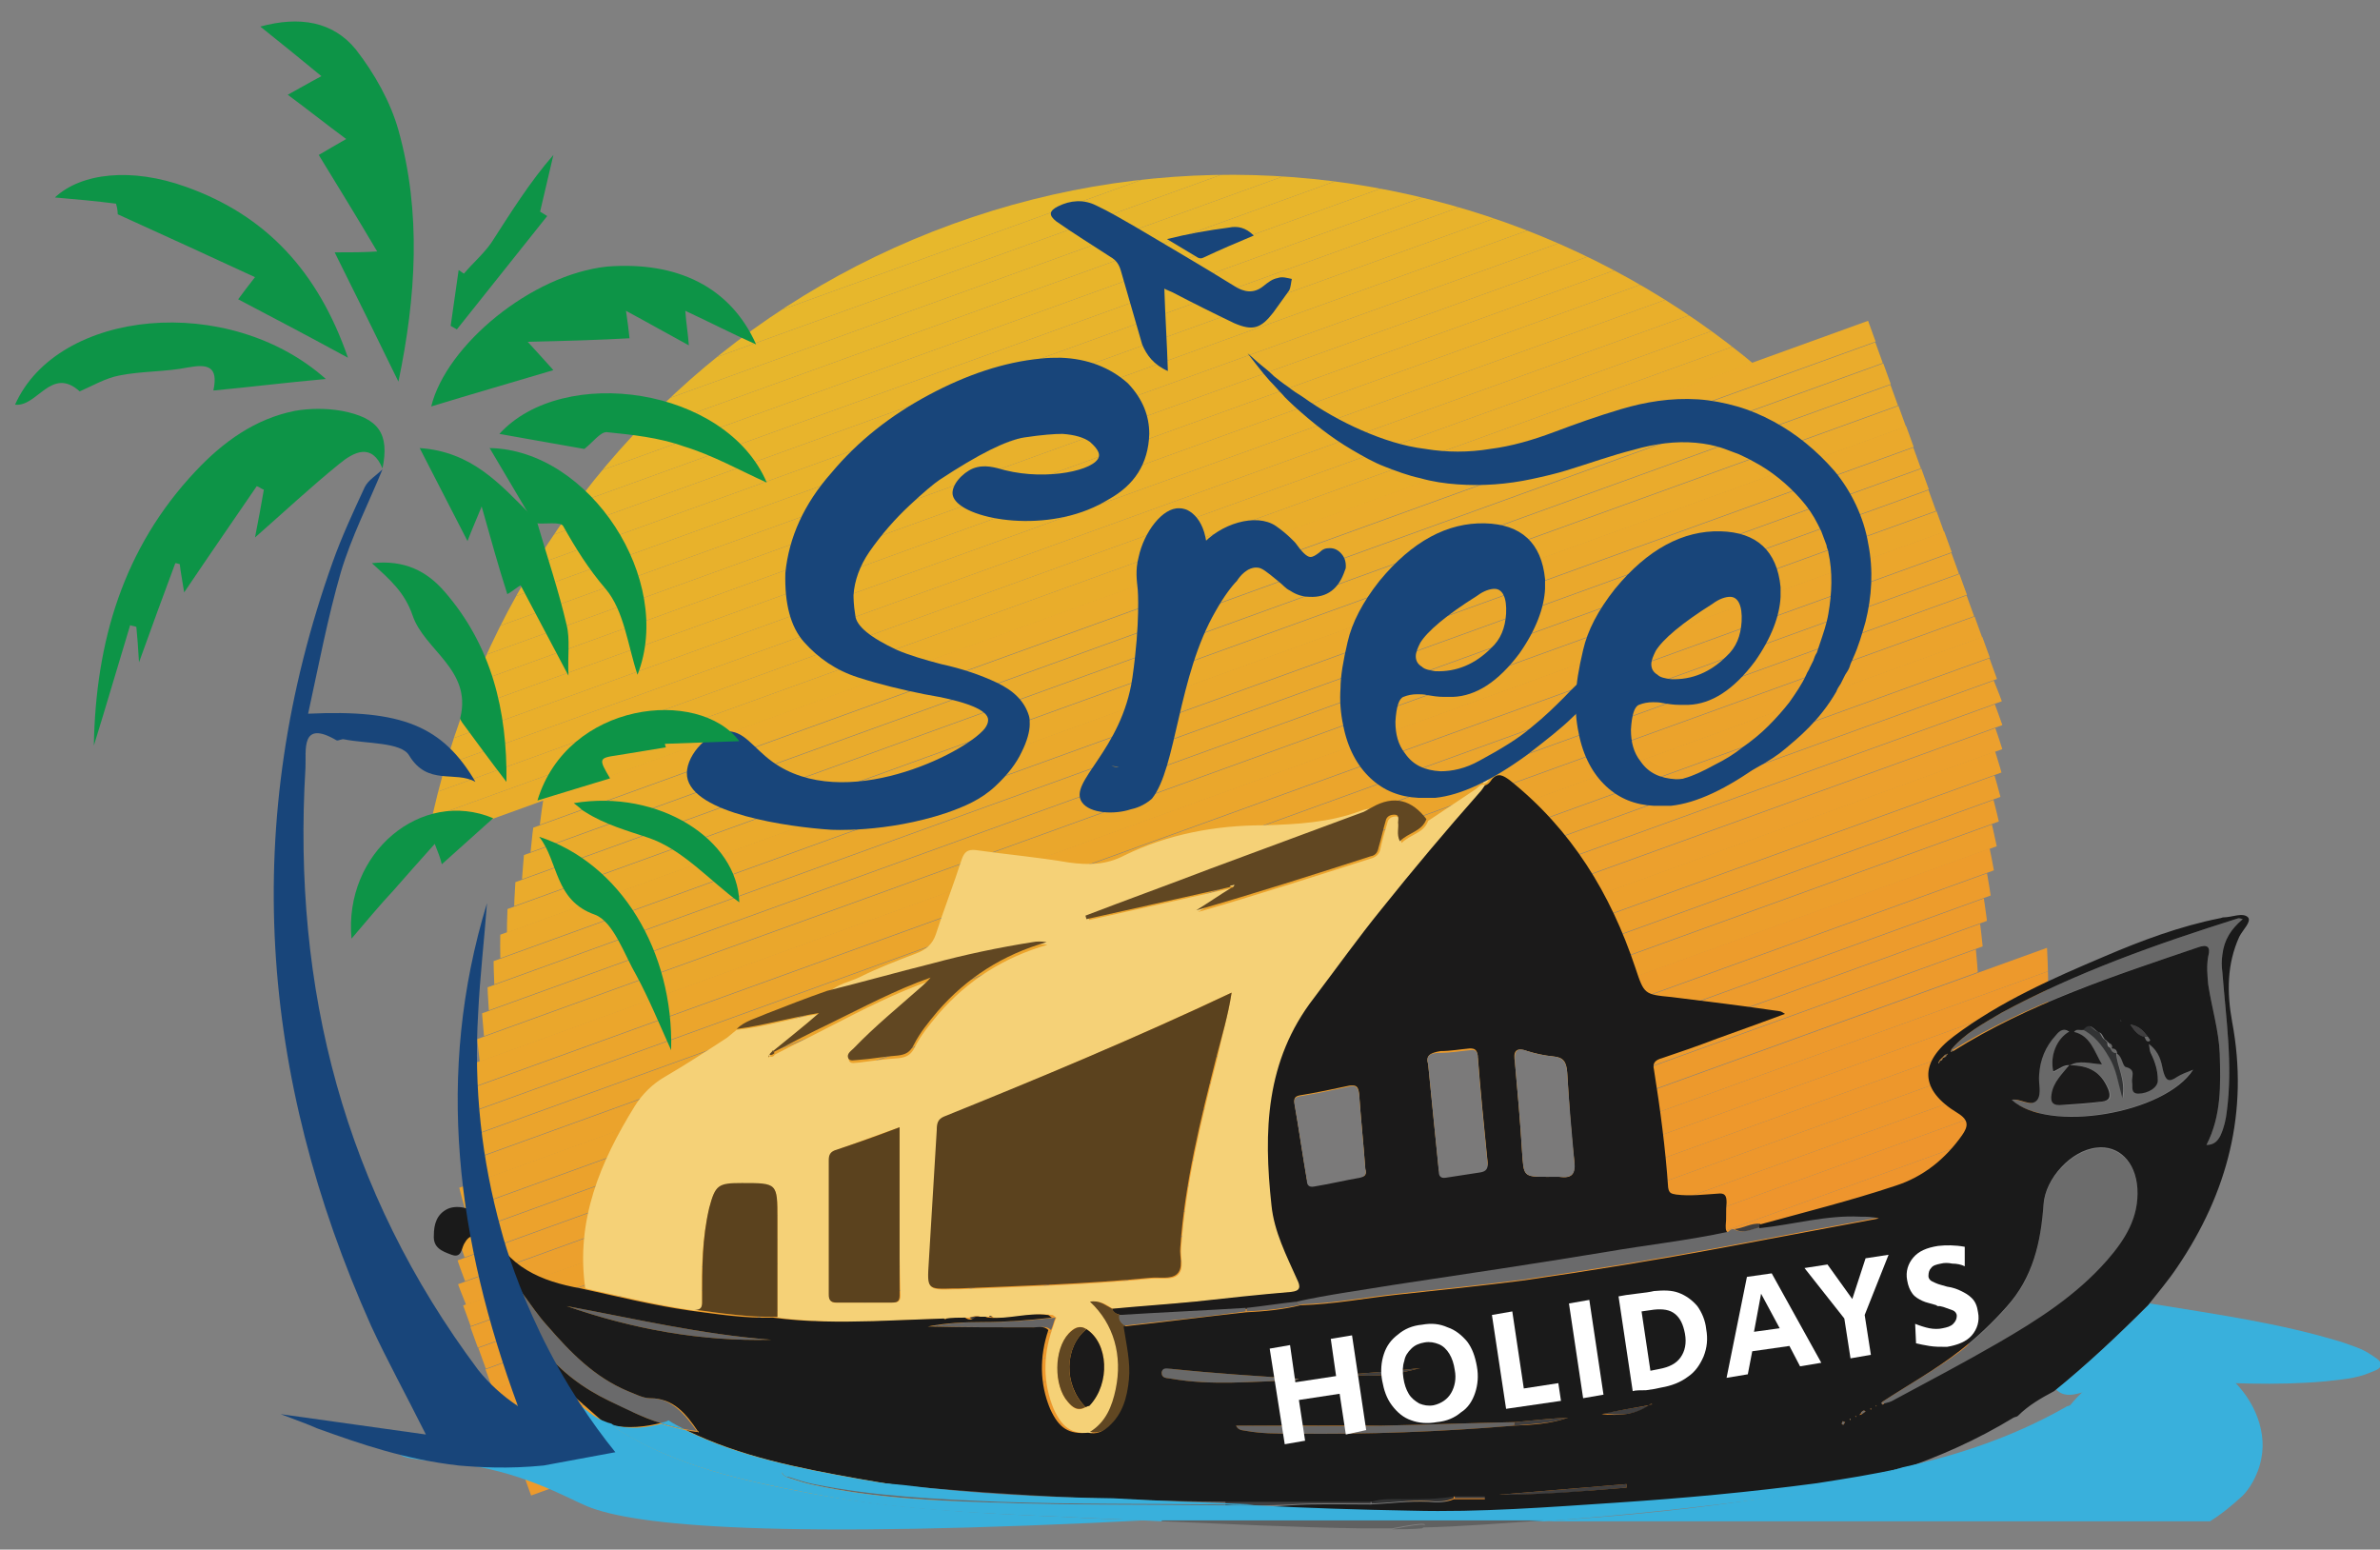 <?xml version="1.0" encoding="utf-8"?>
<!-- Generator: Adobe Illustrator 26.0.2, SVG Export Plug-In . SVG Version: 6.00 Build 0)  -->
<svg version="1.1" id="Layer_1" xmlns="http://www.w3.org/2000/svg" xmlns:xlink="http://www.w3.org/1999/xlink" x="0px" y="0px"
	 viewBox="0 0 268.8 175" style="enable-background:new 0 0 268.8 175;" xml:space="preserve">
<rect x="0" y="0" width="268.8" height="175" fill="#808080" stroke="none"/>
<style type="text/css">
	.st0{clip-path:url(#SVGID_00000093899386818822159260000000805866805327753092_);fill:#E7B82C;}
	.st1{clip-path:url(#SVGID_00000093899386818822159260000000805866805327753092_);fill:#E7B72C;}
	.st2{clip-path:url(#SVGID_00000093899386818822159260000000805866805327753092_);fill:#E7B62C;}
	.st3{clip-path:url(#SVGID_00000093899386818822159260000000805866805327753092_);fill:#E8B52B;}
	.st4{clip-path:url(#SVGID_00000093899386818822159260000000805866805327753092_);fill:#E8B52C;}
	.st5{clip-path:url(#SVGID_00000093899386818822159260000000805866805327753092_);fill:#E8B42C;}
	.st6{clip-path:url(#SVGID_00000093899386818822159260000000805866805327753092_);fill:#E8B32C;}
	.st7{clip-path:url(#SVGID_00000093899386818822159260000000805866805327753092_);fill:#E8B32B;}
	.st8{clip-path:url(#SVGID_00000093899386818822159260000000805866805327753092_);fill:#E8B22B;}
	.st9{clip-path:url(#SVGID_00000093899386818822159260000000805866805327753092_);fill:#E8B12C;}
	.st10{clip-path:url(#SVGID_00000093899386818822159260000000805866805327753092_);fill:#E9B12B;}
	.st11{clip-path:url(#SVGID_00000093899386818822159260000000805866805327753092_);fill:#E9B02B;}
	.st12{clip-path:url(#SVGID_00000093899386818822159260000000805866805327753092_);fill:#E9AF2B;}
	.st13{clip-path:url(#SVGID_00000093899386818822159260000000805866805327753092_);fill:#E9AE2B;}
	.st14{clip-path:url(#SVGID_00000093899386818822159260000000805866805327753092_);fill:#E9AD2B;}
	.st15{clip-path:url(#SVGID_00000093899386818822159260000000805866805327753092_);fill:#EAAC2C;}
	.st16{clip-path:url(#SVGID_00000093899386818822159260000000805866805327753092_);fill:#E9AB2C;}
	.st17{clip-path:url(#SVGID_00000093899386818822159260000000805866805327753092_);fill:#EAAB2C;}
	.st18{clip-path:url(#SVGID_00000093899386818822159260000000805866805327753092_);fill:#EAAA2C;}
	.st19{clip-path:url(#SVGID_00000093899386818822159260000000805866805327753092_);fill:#EAA92C;}
	.st20{clip-path:url(#SVGID_00000093899386818822159260000000805866805327753092_);fill:#EAA82C;}
	.st21{clip-path:url(#SVGID_00000093899386818822159260000000805866805327753092_);fill:#EAA72C;}
	.st22{clip-path:url(#SVGID_00000093899386818822159260000000805866805327753092_);fill:#EBA62C;}
	.st23{clip-path:url(#SVGID_00000093899386818822159260000000805866805327753092_);fill:#EBA52C;}
	.st24{clip-path:url(#SVGID_00000093899386818822159260000000805866805327753092_);fill:#EBA42C;}
	.st25{clip-path:url(#SVGID_00000093899386818822159260000000805866805327753092_);fill:#EBA32C;}
	.st26{clip-path:url(#SVGID_00000093899386818822159260000000805866805327753092_);fill:#EBA22C;}
	.st27{clip-path:url(#SVGID_00000093899386818822159260000000805866805327753092_);fill:#ECA22C;}
	.st28{clip-path:url(#SVGID_00000093899386818822159260000000805866805327753092_);fill:#ECA12D;}
	.st29{clip-path:url(#SVGID_00000093899386818822159260000000805866805327753092_);fill:#ECA02D;}
	.st30{clip-path:url(#SVGID_00000093899386818822159260000000805866805327753092_);fill:#ECA02C;}
	.st31{clip-path:url(#SVGID_00000093899386818822159260000000805866805327753092_);fill:#EC9F2C;}
	.st32{clip-path:url(#SVGID_00000093899386818822159260000000805866805327753092_);fill:#EC9E2C;}
	.st33{clip-path:url(#SVGID_00000093899386818822159260000000805866805327753092_);fill:#ED9C2C;}
	.st34{clip-path:url(#SVGID_00000093899386818822159260000000805866805327753092_);fill:#ED9B2C;}
	.st35{clip-path:url(#SVGID_00000093899386818822159260000000805866805327753092_);fill:#ED9A2C;}
	.st36{clip-path:url(#SVGID_00000093899386818822159260000000805866805327753092_);fill:#ED992C;}
	.st37{clip-path:url(#SVGID_00000093899386818822159260000000805866805327753092_);fill:#ED982C;}
	.st38{clip-path:url(#SVGID_00000093899386818822159260000000805866805327753092_);fill:#EE982C;}
	.st39{clip-path:url(#SVGID_00000093899386818822159260000000805866805327753092_);fill:#ED972C;}
	.st40{clip-path:url(#SVGID_00000093899386818822159260000000805866805327753092_);fill:#EE962C;}
	.st41{clip-path:url(#SVGID_00000093899386818822159260000000805866805327753092_);fill:#EE952D;}
	.st42{clip-path:url(#SVGID_00000093899386818822159260000000805866805327753092_);fill:#EF942C;}
	.st43{clip-path:url(#SVGID_00000093899386818822159260000000805866805327753092_);fill:#EE932C;}
	.st44{clip-path:url(#SVGID_00000093899386818822159260000000805866805327753092_);fill:#EE922D;}
	.st45{clip-path:url(#SVGID_00000093899386818822159260000000805866805327753092_);fill:#EF922C;}
	.st46{clip-path:url(#SVGID_00000093899386818822159260000000805866805327753092_);fill:#EF912C;}
	.st47{clip-path:url(#SVGID_00000093899386818822159260000000805866805327753092_);fill:#EF902C;}
	.st48{clip-path:url(#SVGID_00000093899386818822159260000000805866805327753092_);fill:#F0902C;}
	.st49{clip-path:url(#SVGID_00000093899386818822159260000000805866805327753092_);fill:#F08F2C;}
	.st50{clip-path:url(#SVGID_00000093899386818822159260000000805866805327753092_);fill:#EF8E2C;}
	.st51{clip-path:url(#SVGID_00000093899386818822159260000000805866805327753092_);fill:#F08D2C;}
	.st52{clip-path:url(#SVGID_00000093899386818822159260000000805866805327753092_);fill:#F08C2C;}
	.st53{clip-path:url(#SVGID_00000093899386818822159260000000805866805327753092_);fill:#F18B2C;}
	.st54{clip-path:url(#SVGID_00000093899386818822159260000000805866805327753092_);fill:#F18A2C;}
	.st55{fill:#F5D177;}
	.st56{fill:#1B1A1A;}
	.st57{fill:#39B0DC;}
	.st58{fill:#614722;}
	.st59{fill:#6A6A6B;}
	.st60{fill:#403F40;}
	.st61{fill:#6C6C6C;}
	.st62{fill:#5B421E;}
	.st63{fill:#696969;}
	.st64{fill:#666565;}
	.st65{fill:#323334;}
	.st66{fill:#7B7A7A;}
	.st67{fill:#18457A;}
	.st68{fill:none;}
	.st69{fill:#1A1A1A;}
	.st70{fill:#606161;}
	.st71{fill:#FFFFFF;}
	.st72{fill:#0D9447;}
</style>
<g>
	<g>
		<g>
			<defs>
				<path id="SVGID_1_" d="M225.8,80.7c-17.3-48-70.3-72.8-118.2-55.4S34.8,95.6,52.1,143.5c3.5,9.6,8.4,18.3,14.4,26h144.8
					C230.5,145.2,237.1,111.9,225.8,80.7z"/>
			</defs>
			<clipPath id="SVGID_00000109740390126438768680000012664505125769978017_">
				<use xlink:href="#SVGID_1_"  style="overflow:visible;"/>
			</clipPath>
			<polygon style="clip-path:url(#SVGID_00000109740390126438768680000012664505125769978017_);fill:#E7B82C;" points="155.5,8 
				34.8,51.6 34.8,8 			"/>
			<polygon style="clip-path:url(#SVGID_00000109740390126438768680000012664505125769978017_);fill:#E7B82C;" points="163,8 
				34.8,54.3 34.8,51.6 155.5,8 			"/>
			<polygon style="clip-path:url(#SVGID_00000109740390126438768680000012664505125769978017_);fill:#E7B72C;" points="170.4,8 
				34.8,57 34.8,54.3 163,8 			"/>
			<polygon style="clip-path:url(#SVGID_00000109740390126438768680000012664505125769978017_);fill:#E7B62C;" points="177.9,8 
				34.8,59.7 34.8,57 170.4,8 			"/>
			<polygon style="clip-path:url(#SVGID_00000109740390126438768680000012664505125769978017_);fill:#E7B62C;" points="185.3,8 
				34.8,62.4 34.8,59.7 177.9,8 			"/>
			<polygon style="clip-path:url(#SVGID_00000109740390126438768680000012664505125769978017_);fill:#E8B52B;" points="192.7,8 
				34.8,65.1 34.8,62.4 185.3,8 			"/>
			<polygon style="clip-path:url(#SVGID_00000109740390126438768680000012664505125769978017_);fill:#E8B52C;" points="200.2,8 
				34.8,67.8 34.8,65.1 192.7,8 			"/>
			<polygon style="clip-path:url(#SVGID_00000109740390126438768680000012664505125769978017_);fill:#E8B42C;" points="200.8,8 
				201.6,10.1 34.8,70.4 34.8,67.8 200.2,8 			"/>
			<polygon style="clip-path:url(#SVGID_00000109740390126438768680000012664505125769978017_);fill:#E8B32C;" points="201.6,10.1 
				202.4,12.5 34.8,73.1 34.8,70.4 			"/>
			<polygon style="clip-path:url(#SVGID_00000109740390126438768680000012664505125769978017_);fill:#E8B32B;" points="202.4,12.5 
				203.3,14.9 34.8,75.8 34.8,73.1 			"/>
			<polygon style="clip-path:url(#SVGID_00000109740390126438768680000012664505125769978017_);fill:#E8B22B;" points="203.3,14.9 
				204.2,17.3 34.8,78.5 34.8,75.8 			"/>
			<polygon style="clip-path:url(#SVGID_00000109740390126438768680000012664505125769978017_);fill:#E8B12C;" points="204.2,17.3 
				205,19.7 34.8,81.2 34.8,78.5 			"/>
			<polygon style="clip-path:url(#SVGID_00000109740390126438768680000012664505125769978017_);fill:#E9B12B;" points="205,19.7 
				205.9,22 34.8,83.9 34.8,81.2 			"/>
			<polygon style="clip-path:url(#SVGID_00000109740390126438768680000012664505125769978017_);fill:#E9B02B;" points="205.9,22 
				206.7,24.4 34.8,86.6 34.8,83.9 			"/>
			<polygon style="clip-path:url(#SVGID_00000109740390126438768680000012664505125769978017_);fill:#E9B02B;" points="206.7,24.4 
				207.6,26.8 34.8,89.3 34.8,86.6 			"/>
			<polygon style="clip-path:url(#SVGID_00000109740390126438768680000012664505125769978017_);fill:#E9AF2B;" points="207.6,26.8 
				208.5,29.2 34.8,92 34.8,89.3 			"/>
			<polygon style="clip-path:url(#SVGID_00000109740390126438768680000012664505125769978017_);fill:#E9AE2B;" points="208.5,29.2 
				209.3,31.6 34.8,94.7 34.8,92 			"/>
			<polygon style="clip-path:url(#SVGID_00000109740390126438768680000012664505125769978017_);fill:#E9AE2B;" points="209.3,31.6 
				210.2,33.9 34.8,97.3 34.8,94.7 			"/>
			<polygon style="clip-path:url(#SVGID_00000109740390126438768680000012664505125769978017_);fill:#E9AD2B;" points="210.2,33.9 
				211,36.3 35.1,99.9 34.8,99.1 34.8,97.3 			"/>
			
				<rect x="30" y="68" transform="matrix(0.94 -0.34 0.34 0.94 -16.21 46.123)" style="clip-path:url(#SVGID_00000109740390126438768680000012664505125769978017_);fill:#EAAC2C;" width="187.1" height="2.5"/>
			
				<rect x="30.8" y="70.4" transform="matrix(0.94 -0.34 0.34 0.94 -16.968 46.557)" style="clip-path:url(#SVGID_00000109740390126438768680000012664505125769978017_);fill:#EAAC2C;" width="187.1" height="2.5"/>
			
				<rect x="31.7" y="72.8" transform="matrix(0.94 -0.34 0.34 0.94 -17.725 46.992)" style="clip-path:url(#SVGID_00000109740390126438768680000012664505125769978017_);fill:#E9AB2C;" width="187.1" height="2.5"/>
			
				<rect x="32.5" y="75.2" transform="matrix(0.94 -0.34 0.34 0.94 -18.483 47.426)" style="clip-path:url(#SVGID_00000109740390126438768680000012664505125769978017_);fill:#EAAB2C;" width="187.1" height="2.5"/>
			
				<rect x="33.4" y="77.6" transform="matrix(0.94 -0.34 0.34 0.94 -19.241 47.86)" style="clip-path:url(#SVGID_00000109740390126438768680000012664505125769978017_);fill:#EAAA2C;" width="187.1" height="2.5"/>
			
				<rect x="34.3" y="79.9" transform="matrix(0.94 -0.34 0.34 0.94 -19.998 48.294)" style="clip-path:url(#SVGID_00000109740390126438768680000012664505125769978017_);fill:#EAA92C;" width="187.1" height="2.5"/>
			
				<rect x="35.1" y="82.3" transform="matrix(0.94 -0.34 0.34 0.94 -20.756 48.729)" style="clip-path:url(#SVGID_00000109740390126438768680000012664505125769978017_);fill:#EAA82C;" width="187.1" height="2.5"/>
			
				<rect x="36" y="84.7" transform="matrix(0.94 -0.34 0.34 0.94 -21.514 49.163)" style="clip-path:url(#SVGID_00000109740390126438768680000012664505125769978017_);fill:#EAA82C;" width="187.1" height="2.5"/>
			
				<rect x="36.8" y="87.1" transform="matrix(0.94 -0.34 0.34 0.94 -22.271 49.597)" style="clip-path:url(#SVGID_00000109740390126438768680000012664505125769978017_);fill:#EAA72C;" width="187.1" height="2.5"/>
			
				<rect x="37.7" y="89.5" transform="matrix(0.94 -0.34 0.34 0.94 -23.029 50.031)" style="clip-path:url(#SVGID_00000109740390126438768680000012664505125769978017_);fill:#EAA72C;" width="187.1" height="2.5"/>
			
				<rect x="38.6" y="91.8" transform="matrix(0.94 -0.34 0.34 0.94 -23.787 50.465)" style="clip-path:url(#SVGID_00000109740390126438768680000012664505125769978017_);fill:#EBA62C;" width="187.1" height="2.5"/>
			
				<rect x="39.4" y="94.2" transform="matrix(0.94 -0.34 0.34 0.94 -24.544 50.9)" style="clip-path:url(#SVGID_00000109740390126438768680000012664505125769978017_);fill:#EBA52C;" width="187.1" height="2.5"/>
			
				<rect x="40.3" y="96.6" transform="matrix(0.94 -0.34 0.34 0.94 -25.302 51.334)" style="clip-path:url(#SVGID_00000109740390126438768680000012664505125769978017_);fill:#EBA52C;" width="187.1" height="2.5"/>
			
				<rect x="41.1" y="99" transform="matrix(0.94 -0.34 0.34 0.94 -26.06 51.768)" style="clip-path:url(#SVGID_00000109740390126438768680000012664505125769978017_);fill:#EBA42C;" width="187.1" height="2.5"/>
			
				<rect x="42" y="101.4" transform="matrix(0.94 -0.34 0.34 0.94 -26.817 52.202)" style="clip-path:url(#SVGID_00000109740390126438768680000012664505125769978017_);fill:#EBA32C;" width="187.1" height="2.5"/>
			
				<rect x="42.9" y="103.7" transform="matrix(0.94 -0.34 0.34 0.94 -27.575 52.637)" style="clip-path:url(#SVGID_00000109740390126438768680000012664505125769978017_);fill:#EBA32C;" width="187.1" height="2.5"/>
			
				<rect x="43.7" y="106.1" transform="matrix(0.94 -0.34 0.34 0.94 -28.333 53.071)" style="clip-path:url(#SVGID_00000109740390126438768680000012664505125769978017_);fill:#EBA22C;" width="187.1" height="2.5"/>
			
				<rect x="44.6" y="108.5" transform="matrix(0.94 -0.34 0.34 0.94 -29.09 53.505)" style="clip-path:url(#SVGID_00000109740390126438768680000012664505125769978017_);fill:#ECA22C;" width="187.1" height="2.5"/>
			
				<rect x="45.4" y="110.9" transform="matrix(0.94 -0.34 0.34 0.94 -29.848 53.939)" style="clip-path:url(#SVGID_00000109740390126438768680000012664505125769978017_);fill:#ECA12D;" width="187.1" height="2.5"/>
			
				<rect x="46.3" y="113.3" transform="matrix(0.94 -0.34 0.34 0.94 -30.606 54.374)" style="clip-path:url(#SVGID_00000109740390126438768680000012664505125769978017_);fill:#ECA02D;" width="187.1" height="2.5"/>
			
				<rect x="47.2" y="115.6" transform="matrix(0.94 -0.34 0.34 0.94 -31.363 54.808)" style="clip-path:url(#SVGID_00000109740390126438768680000012664505125769978017_);fill:#ECA02C;" width="187.1" height="2.5"/>
			
				<rect x="48" y="118" transform="matrix(0.94 -0.34 0.34 0.94 -32.121 55.242)" style="clip-path:url(#SVGID_00000109740390126438768680000012664505125769978017_);fill:#EC9F2C;" width="187.1" height="2.5"/>
			
				<rect x="48.9" y="120.4" transform="matrix(0.94 -0.34 0.34 0.94 -32.879 55.676)" style="clip-path:url(#SVGID_00000109740390126438768680000012664505125769978017_);fill:#EC9E2C;" width="187.1" height="2.5"/>
			
				<rect x="49.7" y="122.8" transform="matrix(0.94 -0.34 0.34 0.94 -33.636 56.111)" style="clip-path:url(#SVGID_00000109740390126438768680000012664505125769978017_);fill:#EC9E2C;" width="187.1" height="2.5"/>
			
				<rect x="50.6" y="125.1" transform="matrix(0.94 -0.34 0.34 0.94 -34.394 56.545)" style="clip-path:url(#SVGID_00000109740390126438768680000012664505125769978017_);fill:#ED9C2C;" width="187.1" height="2.5"/>
			
				<rect x="51.5" y="127.5" transform="matrix(0.94 -0.34 0.34 0.94 -35.152 56.979)" style="clip-path:url(#SVGID_00000109740390126438768680000012664505125769978017_);fill:#ED9C2C;" width="187.1" height="2.5"/>
			
				<rect x="52.3" y="129.9" transform="matrix(0.94 -0.34 0.34 0.94 -35.909 57.413)" style="clip-path:url(#SVGID_00000109740390126438768680000012664505125769978017_);fill:#ED9B2C;" width="187.1" height="2.5"/>
			
				<rect x="53.2" y="132.3" transform="matrix(0.94 -0.34 0.34 0.94 -36.667 57.847)" style="clip-path:url(#SVGID_00000109740390126438768680000012664505125769978017_);fill:#ED9B2C;" width="187.1" height="2.5"/>
			
				<rect x="54" y="134.7" transform="matrix(0.94 -0.34 0.34 0.94 -37.425 58.282)" style="clip-path:url(#SVGID_00000109740390126438768680000012664505125769978017_);fill:#ED9A2C;" width="187.1" height="2.5"/>
			<polygon style="clip-path:url(#SVGID_00000109740390126438768680000012664505125769978017_);fill:#ED992C;" points="236,105.3 
				236.8,107.7 65.9,169.5 60.2,169.5 60,168.9 			"/>
			<polygon style="clip-path:url(#SVGID_00000109740390126438768680000012664505125769978017_);fill:#ED982C;" points="236.8,107.7 
				237.1,108.4 237.1,110.3 73.4,169.5 65.9,169.5 			"/>
			<polygon style="clip-path:url(#SVGID_00000109740390126438768680000012664505125769978017_);fill:#EE982C;" points="237.1,113 
				80.8,169.5 73.4,169.5 237.1,110.3 			"/>
			<polygon style="clip-path:url(#SVGID_00000109740390126438768680000012664505125769978017_);fill:#ED972C;" points="237.1,115.7 
				88.2,169.5 80.8,169.5 237.1,113 			"/>
			<polygon style="clip-path:url(#SVGID_00000109740390126438768680000012664505125769978017_);fill:#ED972C;" points="237.1,118.4 
				95.7,169.5 88.2,169.5 237.1,115.7 			"/>
			<polygon style="clip-path:url(#SVGID_00000109740390126438768680000012664505125769978017_);fill:#EE962C;" points="237.1,121 
				103.1,169.5 95.7,169.5 237.1,118.4 			"/>
			<polygon style="clip-path:url(#SVGID_00000109740390126438768680000012664505125769978017_);fill:#EE952D;" points="237.1,123.7 
				110.6,169.5 103.1,169.5 237.1,121 			"/>
			<polygon style="clip-path:url(#SVGID_00000109740390126438768680000012664505125769978017_);fill:#EE952D;" points="237.1,126.4 
				118,169.5 110.6,169.5 237.1,123.7 			"/>
			<polygon style="clip-path:url(#SVGID_00000109740390126438768680000012664505125769978017_);fill:#EF942C;" points="237.1,129.1 
				125.4,169.5 118,169.5 237.1,126.4 			"/>
			<polygon style="clip-path:url(#SVGID_00000109740390126438768680000012664505125769978017_);fill:#EE932C;" points="237.1,131.8 
				132.9,169.5 125.4,169.5 237.1,129.1 			"/>
			<polygon style="clip-path:url(#SVGID_00000109740390126438768680000012664505125769978017_);fill:#EE932C;" points="237.1,134.5 
				140.3,169.5 132.9,169.5 237.1,131.8 			"/>
			<polygon style="clip-path:url(#SVGID_00000109740390126438768680000012664505125769978017_);fill:#EE922D;" points="237.1,137.2 
				147.8,169.5 140.3,169.5 237.1,134.5 			"/>
			<polygon style="clip-path:url(#SVGID_00000109740390126438768680000012664505125769978017_);fill:#EF922C;" points="237.1,139.9 
				155.2,169.5 147.8,169.5 237.1,137.2 			"/>
			<polygon style="clip-path:url(#SVGID_00000109740390126438768680000012664505125769978017_);fill:#EF912C;" points="237.1,142.6 
				162.6,169.5 155.2,169.5 237.1,139.9 			"/>
			<polygon style="clip-path:url(#SVGID_00000109740390126438768680000012664505125769978017_);fill:#EF902C;" points="237.1,145.3 
				170.1,169.5 162.6,169.5 237.1,142.6 			"/>
			<polygon style="clip-path:url(#SVGID_00000109740390126438768680000012664505125769978017_);fill:#F0902C;" points="237.1,147.9 
				177.5,169.5 170.1,169.5 237.1,145.3 			"/>
			<polygon style="clip-path:url(#SVGID_00000109740390126438768680000012664505125769978017_);fill:#F08F2C;" points="237.1,150.6 
				185,169.5 177.5,169.5 237.1,147.9 			"/>
			<polygon style="clip-path:url(#SVGID_00000109740390126438768680000012664505125769978017_);fill:#EF8E2C;" points="237.1,153.3 
				192.4,169.5 185,169.5 237.1,150.6 			"/>
			<polygon style="clip-path:url(#SVGID_00000109740390126438768680000012664505125769978017_);fill:#EF8E2C;" points="237.1,156 
				199.8,169.5 192.4,169.5 237.1,153.3 			"/>
			<polygon style="clip-path:url(#SVGID_00000109740390126438768680000012664505125769978017_);fill:#F08D2C;" points="237.1,158.7 
				207.3,169.5 199.8,169.5 237.1,156 			"/>
			<polygon style="clip-path:url(#SVGID_00000109740390126438768680000012664505125769978017_);fill:#F08D2C;" points="237.1,161.4 
				214.7,169.5 207.3,169.5 237.1,158.7 			"/>
			<polygon style="clip-path:url(#SVGID_00000109740390126438768680000012664505125769978017_);fill:#F08C2C;" points="237.1,164.1 
				222.2,169.5 214.7,169.5 237.1,161.4 			"/>
			<polygon style="clip-path:url(#SVGID_00000109740390126438768680000012664505125769978017_);fill:#F18B2C;" points="237.1,166.8 
				229.6,169.5 222.2,169.5 237.1,164.1 			"/>
			<polygon style="clip-path:url(#SVGID_00000109740390126438768680000012664505125769978017_);fill:#F18B2C;" points="237.1,169.5 
				237,169.5 229.6,169.5 237.1,166.8 			"/>
			<polygon style="clip-path:url(#SVGID_00000109740390126438768680000012664505125769978017_);fill:#F18A2C;" points="237,169.5 
				237.1,169.5 237.1,169.5 			"/>
		</g>
	</g>
	<g>
		<path class="st55" d="M109.5,148.8c-0.7,0-1.4,0-2.1,0.1c-0.1,0-0.2,0-0.3,0c-2.7,0.1-5.3,0.2-8,0.3c-3.8,0.1-7.6,0.1-11.3-0.4
			c0-3.7,0-7.4,0-11.1c0-4,0-4-4-4c-2.7,0-3.1,0.3-3.7,2.8c-0.8,3.4-0.9,6.8-0.8,10.3c0,0.6,0.1,1.3-0.9,1.2
			c-4.2-0.6-8.2-1.6-12.3-2.5c-1.1-7.7,1.7-14.3,5.6-20.6c0.8-1.3,2-2.5,3.4-3.3c2.4-1.4,4.7-2.9,7-4.4c0.4-0.3,0.7-0.6,1.1-0.9
			c3.1-0.3,6.1-1.3,9.3-1.8c-1.7,1.4-3.5,2.8-5.2,4.3c-0.1,0.2-0.3,0.3-0.4,0.5c0,0-0.1,0-0.1,0.1c0,0,0,0.1,0,0.1
			c0-0.1,0.1-0.1,0.1-0.2c0.3,0.1,0.5,0,0.6-0.2c2.1-1.1,4.2-2.1,6.3-3.2c3.7-1.9,7.4-3.8,11.4-5.2c-0.3,0.4-0.6,0.7-1,1
			c-2.6,2.3-5.3,4.5-7.7,7c-0.3,0.3-0.8,0.6-0.6,1.1c0.2,0.4,0.7,0.2,1.1,0.2c1.5-0.2,3-0.4,4.5-0.5c0.9-0.1,1.4-0.4,1.8-1.2
			c0.7-1.4,1.7-2.6,2.7-3.8c3.3-3.8,7.4-6.4,12.3-7.8c-0.6-0.1-1.1-0.1-1.6,0c-3.8,0.7-7.6,1.5-11.3,2.4c-4,1-7.9,2.1-11.9,3.1
			c1-1.1,2.5-1.3,3.7-1.9c2-1,4.1-1.8,6.2-2.6c1.1-0.4,1.9-1,2.3-2.2c0.9-2.8,2-5.6,2.9-8.4c0.3-0.9,0.7-1.2,1.6-1.1
			c3.5,0.5,7,0.8,10.5,1.4c2.2,0.3,4.2,0.3,6.3-0.8c4.9-2.4,10.3-3.4,15.7-3.4c3.7-0.1,7.4-0.3,10.9-1.6c0.5-0.2,1-0.3,1.6-0.3
			c-0.4,0.2-0.8,0.4-1.2,0.6c-5.7,2.1-11.3,4.2-17,6.3c-4.7,1.7-9.4,3.5-14.1,5.3c0,0.1,0.1,0.3,0.1,0.4c5.4-1.2,10.7-2.4,16.1-3.6
			c0,0.1,0.1,0.1,0.1,0.2c-1.3,0.8-2.6,1.7-3.9,2.5c6.6-1.9,13.1-4,19.7-6.1c0.5-0.2,0.8-0.5,0.9-1c0.2-1,0.5-2,0.8-3
			c0.1-0.5,0.5-0.7,1-0.7c0.6,0.1,0.3,0.6,0.4,0.9c0.1,0.6-0.1,1.3,0.2,2.1c1-1,2.5-1.1,3-2.5c1.8-1.2,3.6-2.4,5.4-3.6
			c0.3-0.2,0.6-0.7,1.1-0.4c-0.2,0.3-0.4,0.6-0.6,0.8c-3.8,4.3-7.5,8.7-11.1,13.2c-2.6,3.3-5,6.7-7.6,10c-5.4,7.1-5.7,15.1-4.8,23.4
			c0.3,3,1.7,5.7,2.9,8.4c0.4,0.8,0.4,1.3-0.7,1.4c-3.6,0.4-7.3,0.8-10.9,1.1c-3.1,0.3-6.2,0.6-9.3,0.8c-0.7-0.4-1.4-1-2.4-0.7
			c2.7,2.5,3.7,6.1,2.9,9.9c-0.4,1.9-1.1,3.7-2.9,4.8c-2.2,0.2-3.3-0.5-4.3-2.7c-1.2-2.9-1.2-5.9-0.2-8.9c0.2-0.5,0.3-1,0.5-1.4
			c-0.2-0.1-0.3-0.3-0.5-0.3c-2.2-0.3-4.4,0.5-6.6,0.3c-0.1-0.2-0.2-0.2-0.4-0.1c-0.4,0-0.7,0-1.1,0
			C110.2,148.5,109.8,148.7,109.5,148.8z M122.7,150.1c-0.8-0.5-1.5-0.1-2,0.5c-1.6,1.8-1.7,5.9-0.1,7.7c0.5,0.6,1.1,1.2,2,0.6
			c0.1,0,0.2-0.1,0.3-0.1c0.1-0.1,0.2-0.1,0.2-0.2C125.4,156.2,125.2,151.7,122.7,150.1z M139.1,112.1c-10.8,5.1-21.6,9.6-32.4,14.1
			c-0.7,0.3-0.8,0.8-0.8,1.5c-0.3,5-0.6,9.9-0.9,14.9c-0.2,3.1-0.2,3.1,2.8,3c0.2,0,0.4,0,0.6,0c7.2-0.3,14.4-0.5,21.6-1.2
			c1-0.1,2.3,0.2,3-0.4c0.8-0.7,0.3-2,0.4-3c0.5-7.4,2.3-14.5,4.1-21.6C138,117,138.7,114.7,139.1,112.1z M101.6,127.3
			c-2.6,0.9-4.9,1.8-7.2,2.6c-0.6,0.2-0.7,0.5-0.7,1.1c0,5.1,0,10.1,0,15.2c0,0.7,0.2,1,0.9,0.9c2.1,0,4.1,0,6.2,0
			c0.6,0,0.9-0.1,0.9-0.8C101.5,140.1,101.6,133.8,101.6,127.3z"/>
	</g>
	<g>
		<path class="st56" d="M125.6,147.8c3.1-0.3,6.2-0.5,9.3-0.8c3.6-0.4,7.3-0.8,10.9-1.1c1.1-0.1,1.1-0.6,0.7-1.4
			c-1.2-2.7-2.6-5.4-2.9-8.4c-0.9-8.3-0.7-16.3,4.8-23.4c2.5-3.3,5-6.8,7.6-10c3.6-4.5,7.3-8.9,11.1-13.2c0.2-0.2,0.4-0.5,0.6-0.8
			c0,0,0,0,0,0c0.4-0.1,0.6-0.4,0.8-0.7c0.7-0.8,1.3-0.4,2,0.1c7,5.6,11.4,12.8,14.2,21.2c1,3,1,3,4.1,3.3c4.1,0.5,8.1,1,12.2,1.6
			c0.1,0,0.3,0.1,0.6,0.3c-2.7,1-5.2,1.9-7.7,2.8c-2.1,0.8-4.1,1.5-6.2,2.2c-0.7,0.2-1.1,0.5-0.9,1.3c0.7,4.4,1.3,8.9,1.6,13.3
			c0.1,0.7,0.4,0.7,0.9,0.8c1.6,0.2,3.1,0,4.7-0.1c0.8-0.1,1,0.2,1,1c-0.1,0.9,0,1.8-0.1,2.6c0,0.5,0,0.9,0.7,0.8
			c-4.6,1-9.3,1.5-13.9,2.3c-8,1.3-16,2.5-23.9,3.7c-3.7,0.6-7.4,1.1-11,1.9c-1.9,0.2-3.7,0.5-5.6,0.7c-4.8,0.3-9.5,0.5-14.3,0.8
			C126.1,148.4,125.7,148.3,125.6,147.8z M174.9,132.9c0.4,0,0.8-0.1,1.2,0c1.5,0.2,1.8-0.3,1.7-1.8c-0.4-3.3-0.6-6.7-0.8-10
			c-0.1-1.2-0.4-1.7-1.6-1.8c-1-0.1-1.9-0.3-2.9-0.6c-1.4-0.5-1.6,0.1-1.4,1.3c0.3,3.3,0.6,6.7,0.8,10
			C172.1,132.9,172,132.9,174.9,132.9z M161.3,120.2c0.4,4.1,0.8,8,1.2,11.9c0.1,0.5,0.2,0.8,0.8,0.7c1.3-0.2,2.6-0.4,3.9-0.6
			c0.6-0.1,0.9-0.4,0.8-1.1c-0.4-4-0.8-7.9-1.1-11.9c-0.1-0.7-0.4-0.8-0.9-0.8c-1.1,0.1-2.2,0.3-3.3,0.3
			C161.5,118.9,161,119.2,161.3,120.2z M154.2,132c-0.2-2.8-0.5-5.6-0.7-8.5c-0.1-0.8-0.3-1-1.1-0.9c-1.9,0.4-3.7,0.8-5.6,1.1
			c-0.5,0.1-0.7,0.3-0.6,0.9c0.5,2.9,0.9,5.7,1.4,8.6c0.1,0.5,0.2,0.8,0.8,0.7c1.7-0.3,3.4-0.7,5.2-1
			C154.1,132.9,154.4,132.7,154.2,132z"/>
	</g>
	<g>
		<path class="st57" d="M232.2,156.9c3.7-3,7.2-6.3,10.6-9.7c7.3,1.2,14.7,2.2,21.8,4.4c1.1,0.4,2.2,0.7,3.2,1.4
			c0.4,0.3,1.1,0.6,1.1,1.1c0,0.5-0.7,0.7-1.2,0.9c-1.6,0.7-3.4,0.8-5.1,1c-5.6,0.5-11.2,0.2-16.8-0.1c-3.7-0.2-7.3,0.5-10.8,1.4
			C233.9,157.6,233,157.7,232.2,156.9z"/>
	</g>
	<g>
		<path class="st58" d="M161.1,92.5c-0.5,1.4-2,1.5-3,2.5c-0.4-0.8-0.1-1.5-0.2-2.1c0-0.3,0.2-0.9-0.4-0.9c-0.5,0-0.9,0.2-1,0.7
			c-0.3,1-0.5,2-0.8,3c-0.1,0.5-0.3,0.9-0.9,1c-6.5,2.1-13.1,4.2-19.7,6.1c1.3-0.8,2.6-1.7,3.9-2.5c0.1-0.1,0.3,0,0.3-0.2
			c-0.2,0-0.3,0-0.5,0.1c-5.4,1.2-10.7,2.4-16.1,3.6c0-0.1-0.1-0.3-0.1-0.4c4.7-1.8,9.4-3.5,14.1-5.3c5.7-2.1,11.3-4.2,17-6.3
			c0.4-0.1,0.8-0.4,1.2-0.6C157.5,89.7,159.5,90.4,161.1,92.5z"/>
	</g>
	<g>
		<path class="st58" d="M87.3,118.7c1.7-1.4,3.5-2.8,5.2-4.3c-3.2,0.5-6.2,1.4-9.3,1.8c0.9-0.9,2.2-1.2,3.3-1.7
			c2.3-0.9,4.6-1.8,6.9-2.6c4-1,7.9-2.1,11.9-3.1c3.7-1,7.5-1.8,11.3-2.4c0.5-0.1,1.1-0.1,1.6,0c-4.9,1.4-9,4-12.3,7.8
			c-1,1.2-2,2.4-2.7,3.8c-0.4,0.8-0.9,1.1-1.8,1.2c-1.5,0.1-3,0.4-4.5,0.5c-0.4,0-0.9,0.2-1.1-0.2c-0.2-0.5,0.3-0.8,0.6-1.1
			c2.4-2.5,5.1-4.7,7.7-7c0.3-0.3,0.7-0.6,1-1c-4,1.4-7.7,3.4-11.4,5.2c-2.1,1-4.2,2.1-6.3,3.2C87.4,118.9,87.4,118.8,87.3,118.7z"
			/>
	</g>
	<g>
		<path class="st59" d="M146.4,147c3.6-0.8,7.4-1.3,11-1.9c8-1.2,16-2.4,23.9-3.7c4.6-0.8,9.3-1.3,13.9-2.3c0.2-0.2,0.3-0.3,0.6-0.3
			c1,0.6,1.9,0,2.9-0.2c3.8-0.4,7.6-1.5,11.4-1.3c0.7,0,1.4,0,2.1,0.2c-5.9,1.1-11.7,2.2-17.6,3.3c-7.5,1.4-14.9,2.6-22.5,3.7
			c-4.7,0.6-9.5,1.1-14.2,1.6c-3.7,0.4-7.3,1.1-11,1.2C146.8,147.3,146.6,147.2,146.4,147z"/>
	</g>
	<g>
		<path class="st60" d="M198.8,138.6c-1,0.2-1.9,0.8-2.9,0.2c1-0.1,1.9-0.7,2.9-0.6C198.9,138.3,198.8,138.5,198.8,138.6z"/>
	</g>
	<g>
		<path class="st55" d="M168.3,87.8c-0.2,0.3-0.3,0.7-0.8,0.7C167.5,88,168,88,168.3,87.8z"/>
	</g>
	<g>
		<path class="st61" d="M212.6,158.3c2.9-1.9,6-3.6,8.8-5.7c1.9-1.5,3.6-3.1,5.2-4.9c3-3.3,3.9-7.3,4.2-11.6c0.2-2.9,3.1-6.1,6-6.4
			c2.5-0.3,4.4,1.6,4.6,4.6c0.2,3.3-1.4,5.8-3.4,8.1c-3.5,4-7.9,6.8-12.4,9.4c-3.8,2.2-7.8,4.3-11.7,6.4c-0.3,0.2-0.7,0.3-1.1,0.4
			C212.7,158.4,212.6,158.4,212.6,158.3z"/>
	</g>
	<g>
		<path class="st62" d="M78.4,147.9c1,0.1,0.9-0.6,0.9-1.2c0-3.5,0-6.9,0.8-10.3c0.7-2.6,1-2.8,3.7-2.8c4,0,4,0,4,4
			c0,3.7,0,7.4,0,11.1C84.6,148.8,81.5,148.3,78.4,147.9z"/>
	</g>
	<g>
		<path class="st63" d="M220.4,118.5c1.5-1.8,3.6-2.9,5.6-4.1c8.5-4.6,17.6-7.8,26.8-10.7c0.1,0,0.2,0,0.5,0.1
			c-1.3,1.1-2.1,2.3-2.3,4c-0.1,0.7-0.1,1.3,0,2c0.4,5.2,1.2,10.4,0.5,15.7c-0.1,0.9-0.3,1.8-0.7,2.7c-0.3,0.6-0.7,1.1-1.6,1.1
			c1.7-3.3,1.6-6.8,1.5-10.3c-0.1-2.6-0.9-5.2-1.3-7.8c-0.1-1.1-0.2-2.1,0-3.2c0.3-1.1-0.1-1.4-1.2-1c-9.5,3.2-19.1,6.3-27.7,11.6
			C220.6,118.6,220.5,118.5,220.4,118.5z"/>
	</g>
	<g>
		<path class="st63" d="M234.1,116.5c0.3-0.5,0.7-0.2,1.1-0.3c1.4,0.7,2.3,1.8,3.1,3.2c0.7,1.3,0.9,2.8,1.5,4.6
			c0.4-2.1-0.7-3.5-0.7-5.1c0.6,0.3,0.6,1.4,1,1.5c1.2,0.3,0.6,1.1,0.7,1.7c0.1,0.5-0.2,1.3,0.7,1.3c1.1,0,2.3-0.7,2.2-1.6
			c0-1-0.3-2-0.8-3c-0.1-0.2-0.1-0.4-0.2-1c1.2,0.9,1.4,2,1.6,3c0.3,1.1,0.6,1.4,1.6,0.7c0.5-0.3,1-0.5,1.8-0.8
			c-3.2,5.1-16.5,7.2-20.6,3.5c1-0.2,2.2,0.9,2.9,0c0.5-0.7,0.1-1.9,0.2-2.8c0.1-1.7,0.7-3.2,1.9-4.5c0.4-0.5,0.9-0.9,1.6-0.3
			c-1.4,0.8-2.2,2.7-1.8,4.5c0.6-0.2,1.1-0.8,1.9-0.7c-0.9,1-1.8,1.9-2,3.2c-0.1,0.7,0,1.2,0.9,1.2c1.6,0,3.2-0.1,4.8-0.4
			c1-0.1,1-0.6,0.7-1.4c-0.8-1.8-2.1-2.7-4.4-2.7c1.1-0.6,2.2-0.2,3.6-0.1C236.5,118.7,236.1,117,234.1,116.5z"/>
	</g>
	<g>
		<path class="st59" d="M78.7,161.6c-3.6-0.4-6.8-1.8-9.9-3.4c-2.9-1.4-5.5-3.3-7.5-5.9c-1.4-1.8-2.2-3.8-2.4-6.4
			c1.1,1.5,1.9,2.7,2.9,3.8c2.6,3,5.3,5.8,9.1,7.4c0.8,0.3,1.7,0.8,2.5,0.8C75.9,157.9,77.3,159.7,78.7,161.6L78.7,161.6z"/>
	</g>
	<g>
		<path class="st63" d="M138.4,170c-8.5-0.1-17.1,0-25.6-0.3c-7-0.2-14-0.5-20.9-2c-1-0.2-1.9-0.5-2.8-0.8c-0.3-0.1-0.6-0.2-0.8-0.6
			c16.7,2,33.4,3.1,50.2,3.3C138.4,169.7,138.4,169.8,138.4,170z"/>
	</g>
	<g>
		<path class="st64" d="M171,161c-8.3,0.7-16.6,1-25,0.9c-1.8,0-3.5,0-5.2-0.3c-0.4-0.1-0.9,0-1.2-0.6c5.5,0,11,0.1,16.4,0
			c5-0.1,10-0.3,15.1-0.4C171,160.7,171,160.9,171,161z"/>
	</g>
	<g>
		<path class="st58" d="M125.6,147.8c0.2,0.4,0.5,0.6,0.9,0.7c-0.2,0.6,0.2,0.9,0.6,1.2c0.3,2,0.8,4,0.6,6c-0.2,2-0.7,3.9-2.3,5.3
			c-0.7,0.6-1.4,0.9-2.3,0.7c1.8-1.1,2.5-2.9,2.9-4.8c0.8-3.8-0.2-7.4-2.9-9.9C124.2,146.8,124.8,147.4,125.6,147.8z"/>
	</g>
	<g>
		<path class="st64" d="M87.1,151.3c-8,0.2-15.6-1.2-23.1-3.8C71.6,148.9,79.2,150.7,87.1,151.3z"/>
	</g>
	<g>
		<path class="st56" d="M234.1,116.5c2,0.4,2.4,2.2,3.3,3.7c-1.4-0.1-2.6-0.5-3.6,0.1l0,0c-0.7-0.1-1.2,0.4-1.9,0.7
			c-0.4-1.8,0.4-3.7,1.8-4.5C233.8,116.5,234,116.5,234.1,116.5z"/>
	</g>
	<g>
		<path class="st63" d="M146.7,155.7c-0.2,0.1-0.4,0.2-0.7,0.2c-4.6,0.1-9.1,0.6-13.7-0.2c-0.5-0.1-1.1,0-1.1-0.7
			c0-0.8,0.7-0.5,1.2-0.4C137.2,155.1,141.9,155.4,146.7,155.7z"/>
	</g>
	<g>
		<path class="st59" d="M127,149.7c-0.4-0.3-0.7-0.6-0.6-1.2c4.8-0.3,9.5-0.5,14.3-0.8c0,0.1,0,0.3,0,0.4
			C136.2,148.7,131.6,149.2,127,149.7z"/>
	</g>
	<g>
		<path class="st64" d="M119.2,148.8c-0.2,0.5-0.3,1-0.5,1.4c-0.5-0.5-1.1-0.3-1.7-0.3c-3.9,0-7.9,0-11.9-0.1
			c2.1-0.4,4.1-0.5,6.2-0.5C114,149.3,116.6,149.1,119.2,148.8z"/>
	</g>
	<g>
		<path class="st60" d="M138.4,170c0-0.2,0-0.3,0-0.5c5.5,0,11,0,16.4,0c0,0.1,0,0.2,0,0.3c-3,0-6.1-0.1-9.1,0.1
			C143.3,170,140.9,170.1,138.4,170z"/>
	</g>
	<g>
		<path class="st60" d="M183.7,168c-4.8,0.4-9.6,0.9-14.4,0.8c4.8-0.4,9.6-0.8,14.4-1.2C183.7,167.7,183.7,167.8,183.7,168z"/>
	</g>
	<g>
		<path class="st65" d="M239,118.9c0.1,1.6,1.1,3,0.7,5.1c-0.5-1.8-0.7-3.3-1.5-4.6c-0.8-1.4-1.7-2.5-3.1-3.2c0.8-1,1.2,0.1,1.8,0.3
			c0.4,0.1,0.4,0.7,0.8,0.9c0.1,0.1,0.2,0.2,0.3,0.3c0,0,0,0,0,0c0,0.3,0,0.5,0.3,0.6c0,0,0,0,0,0
			C238.5,118.6,238.6,118.9,239,118.9L239,118.9z"/>
	</g>
	<g>
		<path class="st64" d="M140.8,148.1c0-0.1,0-0.2,0-0.4c1.9-0.2,3.7-0.5,5.6-0.7c0.1,0.2,0.4,0.3,0.7,0.3
			C145,147.8,142.9,148,140.8,148.1z"/>
	</g>
	<g>
		<path class="st65" d="M154.9,169.8c0-0.1,0-0.2,0-0.3c1.2-0.4,2.5-0.3,3.7-0.3c1.9,0,3.8,0,5.6-0.3c0,0.1,0,0.2,0,0.3
			c-0.9,0.4-1.9,0.4-2.9,0.3C159.2,169.4,157.1,169.7,154.9,169.8z"/>
	</g>
	<g>
		<path class="st60" d="M160.4,154.5c-2.6,0.7-5.2,1.1-7.8,0.7C155.2,155,157.8,154.8,160.4,154.5z"/>
	</g>
	<g>
		<path class="st60" d="M171,161c0-0.1,0-0.3,0.1-0.4c2-0.2,4-0.4,6-0.5C175.1,160.8,173,160.8,171,161z"/>
	</g>
	<g>
		<path class="st60" d="M186.3,158.7c-1.6,1.1-3.4,1.2-5.3,0.9C182.7,159.3,184.5,159,186.3,158.7L186.3,158.7z"/>
	</g>
	<g>
		<path class="st60" d="M242.1,117.1c-0.7-0.2-1-0.7-1.5-1.4c1.1,0.2,1.5,0.8,2,1.4C242.4,117.1,242.2,117.1,242.1,117.1z"/>
	</g>
	<g>
		<path class="st60" d="M164.3,169.2c0-0.1,0-0.2,0-0.3c1.2,0,2.3,0,3.5,0c0,0.1,0,0.2,0,0.3C166.6,169.2,165.4,169.2,164.3,169.2z"
			/>
	</g>
	<g>
		<path class="st60" d="M109.5,148.8c0.4-0.1,0.8-0.2,1.2-0.1C110.2,149.1,109.9,149.1,109.5,148.8z"/>
	</g>
	<g>
		<path class="st63" d="M242.1,117.1c0.2,0,0.3,0,0.5,0c0.1,0.2,0.4,0.4,0.1,0.5C242.3,117.8,242.3,117.3,242.1,117.1z"/>
	</g>
	<g>
		<path class="st63" d="M239,118.9c-0.4,0-0.6-0.2-0.6-0.6C238.9,118.3,239,118.5,239,118.9z"/>
	</g>
	<g>
		<path class="st61" d="M208.1,160.5c0.1,0,0.2,0.1,0.3,0.1c-0.1,0.1-0.1,0.2-0.2,0.3c0,0-0.1,0-0.2-0.1
			C208,160.7,208.1,160.6,208.1,160.5z"/>
	</g>
	<g>
		<path class="st61" d="M210.2,159.5c0.2-0.2,0.3-0.3,0.5-0.1c-0.1,0.1-0.3,0.2-0.4,0.3C210.3,159.6,210.3,159.5,210.2,159.5z"/>
	</g>
	<g>
		<path class="st63" d="M238.5,118.3c-0.3-0.1-0.3-0.3-0.3-0.6C238.4,117.8,238.5,118,238.5,118.3z"/>
	</g>
	<g>
		<path class="st60" d="M239.5,115.3c0,0,0-0.1,0-0.1c0,0,0.1,0.1,0.1,0.1C239.6,115.3,239.6,115.3,239.5,115.3z"/>
	</g>
	<g>
		<path class="st63" d="M219.1,119.8c0,0.1-0.1,0.3-0.1,0.4c0,0-0.1,0-0.1-0.1C218.9,120,219,119.9,219.1,119.8
			C219.1,119.8,219.1,119.8,219.1,119.8z"/>
	</g>
	<g>
		<path class="st60" d="M186.2,158.7c0.1-0.1,0.2-0.1,0.3-0.2c0,0,0.1,0.1,0.1,0.1C186.5,158.6,186.4,158.6,186.2,158.7
			C186.3,158.7,186.2,158.7,186.2,158.7z"/>
	</g>
	<g>
		<path class="st61" d="M209.7,160C209.6,160,209.6,160.1,209.7,160c-0.1,0.1-0.2,0-0.2,0C209.5,160,209.5,159.9,209.7,160
			C209.6,159.9,209.6,160,209.7,160z"/>
	</g>
	<g>
		<path class="st60" d="M107.1,148.9c0.1,0,0.2,0,0.3,0C107.3,149,107.2,149,107.1,148.9z"/>
	</g>
	<g>
		<path class="st61" d="M209,160.2C209,160.2,209,160.3,209,160.2c0,0.1,0,0.2,0,0.2c0,0-0.1-0.1-0.1-0.1
			C208.9,160.2,208.9,160.2,209,160.2z"/>
	</g>
	<g>
		<path class="st60" d="M111.7,148.7c0.1-0.2,0.3-0.1,0.4,0.1C112,148.7,111.8,148.7,111.7,148.7z"/>
	</g>
	<g>
		<path class="st63" d="M238.2,117.7c-0.1-0.1-0.2-0.2-0.3-0.3C237.9,117.5,238,117.6,238.2,117.7z"/>
	</g>
	<g>
		<path class="st63" d="M220.6,118.7c-0.1,0-0.2,0.1-0.3,0.1c0-0.1,0.1-0.2,0.1-0.3C220.5,118.5,220.6,118.6,220.6,118.7z"/>
	</g>
	<g>
		<path class="st59" d="M78.7,161.6c0,0,0.1,0,0.1,0.1c0,0,0,0.1,0,0.1C78.8,161.7,78.7,161.6,78.7,161.6
			C78.7,161.6,78.7,161.6,78.7,161.6z"/>
	</g>
	<g>
		<path class="st61" d="M212.7,158.5c-0.1,0.1-0.2,0.2-0.3,0c0,0,0.1-0.1,0.2-0.2C212.6,158.4,212.7,158.4,212.7,158.5z"/>
	</g>
	<g>
		<path class="st63" d="M219.4,119.5c0,0.2-0.1,0.3-0.3,0.3c0,0,0,0,0,0C219.2,119.7,219.3,119.6,219.4,119.5
			C219.4,119.5,219.4,119.5,219.4,119.5z"/>
	</g>
	<g>
		<path class="st61" d="M212,158.8C212,158.8,211.9,158.9,212,158.8c-0.1,0.1-0.2,0-0.2,0C211.8,158.8,211.9,158.7,212,158.8
			C211.9,158.7,212,158.8,212,158.8z"/>
	</g>
	<g>
		<path class="st61" d="M211.3,159C211.4,159.1,211.4,159.1,211.3,159c0.1,0.1,0,0.2,0,0.2c0,0-0.1-0.1-0.1-0.1
			C211.3,159.1,211.3,159.1,211.3,159z"/>
	</g>
	<g>
		<path class="st63" d="M219.8,119.3c-0.1,0.1-0.2,0.1-0.4,0.2c0,0,0,0,0,0c0.1-0.1,0.2-0.2,0.3-0.3
			C219.7,119.2,219.7,119.2,219.8,119.3z"/>
	</g>
	<g>
		<path class="st61" d="M210.4,159.6c-0.1,0-0.2,0.1-0.3,0.1c0.1-0.1,0.1-0.2,0.2-0.2C210.3,159.5,210.3,159.6,210.4,159.6z"/>
	</g>
	<g>
		<path class="st63" d="M219.6,119.1c0.1,0,0.2-0.1,0.3-0.1c0,0.1-0.1,0.2-0.1,0.3C219.7,119.2,219.7,119.2,219.6,119.1z"/>
	</g>
	<g>
		<path class="st62" d="M139.1,112.1c-0.4,2.6-1.1,4.9-1.7,7.2c-1.8,7.1-3.6,14.3-4.1,21.6c-0.1,1,0.4,2.3-0.4,3
			c-0.7,0.6-2,0.3-3,0.4c-7.2,0.7-14.4,0.9-21.6,1.2c-0.2,0-0.4,0-0.6,0c-3,0.1-3,0.1-2.8-3c0.3-5,0.6-9.9,0.9-14.9
			c0-0.7,0.1-1.2,0.8-1.5C117.5,121.7,128.3,117.2,139.1,112.1z"/>
	</g>
	<g>
		<path class="st62" d="M101.6,127.3c0,6.5,0,12.8,0,19c0,0.7-0.3,0.8-0.9,0.8c-2.1,0-4.1,0-6.2,0c-0.7,0-0.9-0.3-0.9-0.9
			c0-5.1,0-10.1,0-15.2c0-0.6,0.2-0.9,0.7-1.1C96.7,129.1,99,128.3,101.6,127.3z"/>
	</g>
	<g>
		<path class="st56" d="M122.9,158.8c-0.1,0-0.2,0.1-0.3,0.1c-2.5-2.5-2.4-6.8,0.1-8.8c2.5,1.6,2.7,6.1,0.4,8.6
			C123.1,158.7,123,158.8,122.9,158.8z"/>
	</g>
	<g>
		<path class="st58" d="M122.7,150.1c-2.5,2-2.6,6.4-0.1,8.8c-0.9,0.5-1.5,0-2-0.6c-1.6-1.8-1.6-5.9,0.1-7.7
			C121.3,150,121.9,149.6,122.7,150.1z"/>
	</g>
	<g>
		<path class="st58" d="M87.5,118.9c-0.2,0.2-0.4,0.3-0.6,0.2l0,0c0.1-0.2,0.3-0.3,0.4-0.5C87.4,118.8,87.4,118.9,87.5,118.9z"/>
	</g>
	<g>
		<path class="st58" d="M86.9,119.2c0,0.1-0.1,0.1-0.1,0.2c0,0,0-0.1,0-0.1C86.8,119.2,86.8,119.2,86.9,119.2
			C86.9,119.2,86.9,119.2,86.9,119.2z"/>
	</g>
	<g>
		<path class="st58" d="M122.9,158.8c0.1-0.1,0.2-0.1,0.2-0.2C123.1,158.7,123,158.8,122.9,158.8z"/>
	</g>
	<g>
		<path class="st66" d="M174.9,132.9c-2.9,0-2.8,0-3-2.9c-0.2-3.3-0.5-6.7-0.8-10c-0.1-1.2,0.1-1.8,1.4-1.3c0.9,0.3,1.9,0.5,2.9,0.6
			c1.1,0.1,1.5,0.6,1.6,1.8c0.2,3.4,0.5,6.7,0.8,10c0.2,1.4-0.2,2-1.7,1.8C175.7,132.9,175.3,132.9,174.9,132.9z"/>
	</g>
	<g>
		<path class="st66" d="M161.3,120.2c-0.3-1,0.2-1.3,1.4-1.3c1.1,0,2.2-0.2,3.3-0.3c0.6-0.1,0.9,0.1,0.9,0.8c0.3,4,0.7,7.9,1.1,11.9
			c0.1,0.7-0.2,1-0.8,1.1c-1.3,0.2-2.6,0.4-3.9,0.6c-0.6,0.1-0.8-0.2-0.8-0.7C162.1,128.2,161.7,124.3,161.3,120.2z"/>
	</g>
	<g>
		<path class="st66" d="M154.2,132c0.2,0.6-0.1,0.9-0.6,1c-1.7,0.3-3.4,0.7-5.2,1c-0.6,0.1-0.8-0.2-0.8-0.7
			c-0.5-2.9-0.9-5.8-1.4-8.6c-0.1-0.6,0.1-0.8,0.6-0.9c1.9-0.3,3.7-0.7,5.6-1.1c0.7-0.2,1,0.1,1.1,0.9
			C153.7,126.4,154,129.3,154.2,132z"/>
	</g>
	<g>
		<path class="st55" d="M138.9,100c0.2,0,0.3,0,0.5-0.1c0,0.3-0.2,0.2-0.3,0.2C139,100.1,139,100.1,138.9,100z"/>
	</g>
	<g>
		<path class="st56" d="M233.7,120.3c2.3,0,3.6,0.8,4.4,2.7c0.3,0.8,0.2,1.3-0.7,1.4c-1.6,0.2-3.2,0.3-4.8,0.4c-0.9,0-1-0.5-0.9-1.2
			C231.9,122.2,232.9,121.3,233.7,120.3C233.8,120.3,233.7,120.3,233.7,120.3z"/>
	</g>
	<g>
		<path class="st67" d="M93.8,93.7c-4.6-0.3-15.6-1.8-16.2-6c-0.3-2.1,2.1-4.9,4.3-5.1c2.1-0.2,3.1,1.8,5.3,3.4
			c8.1,5.9,21.7-0.9,24-3.7c0.3-0.4,0.4-0.7,0.4-1c0-1.1-2.4-2.1-7.2-2.9c-2.5-0.5-5-1.1-7.5-1.9c-2.5-0.8-4.5-2.2-6.1-4
			c-1.5-1.7-2.2-4.3-2.1-7.8c0.4-4,2.1-7.8,5.2-11.3c3-3.6,6.7-6.5,11-8.8c4.3-2.3,8.5-3.7,12.6-4.1c0.8-0.1,1.6-0.1,2.3-0.1
			c3,0.1,5.6,1.1,7.6,2.9c1.7,1.8,2.4,3.7,2.4,5.7c-0.1,3.4-1.7,5.8-4.6,7.4c0,0-0.8,0.5-1.7,0.9c-6.6,3-15.4,1.1-15.9-1.4
			c-0.2-1.1,1.1-2.5,2.3-3c1.3-0.5,2.5-0.1,3.6,0.2c4.8,1.2,10.2,0,10.6-1.5c0.2-0.7-0.8-1.5-1-1.7c-0.7-0.5-1.7-0.8-3.1-0.9
			c-0.9,0-2.3,0.1-4.3,0.4c-2,0.3-5.2,1.9-9.6,4.8c-0.6,0.4-1.8,1.4-3.4,2.9c-1.6,1.5-3.1,3.2-4.5,5.2c-1.1,1.6-1.7,3.3-1.8,4.9
			c0,0.3,0,1.1,0.2,2.3c0.1,1.2,1.7,2.5,4.7,3.9c1.4,0.6,3.1,1.1,5,1.6c2.3,0.5,4.4,1.2,6.3,2.1c1.9,0.9,3.1,2.1,3.6,3.7
			c0.1,0.3,0.1,0.6,0.1,1c0,0.8-0.3,1.9-0.9,3.1c-0.6,1.3-1.6,2.6-3,3.9c-1.6,1.5-3.5,2.3-5.5,3C100,94.1,93.8,93.7,93.8,93.7z"/>
	</g>
	<g>
		<path class="st67" d="M127.7,91.4c-1.8,0.6-4.6,0.5-5.5-0.8c-1.6-2.3,4.5-5.8,5.7-14.1c0.9-6.3,0.6-9.9,0.6-9.9
			c-0.1-1-0.3-2.2,0.1-3.7c0.6-2.8,2.7-5.6,4.6-5.5c0.5,0,0.9,0.2,0.9,0.2c0.8,0.4,1.5,1.2,1.9,2.5c0.2,0.7,0.3,1.3,0.3,1.9
			c0,0.4-0.1,0.9-0.4,1.6c-0.5,1.4-1.3,2.2-1.5,2.6c-1.2,1.6-0.5,2.9-1.1,5.4c-0.8,3.3-2.4,2.6-3.9,6.7c-1.1,3-0.9,5.6-1,6.4
			c0,1.4,0,2.2,0.3,2.2c-1.1-0.1-2.2-0.3-3.2-0.4c0.4,0.1,0.8,0.2,1.2,0c0.5-0.4,0.5-1.2,0.5-1.7c0.1-3,1.5-5.9,2.5-7.7
			c0.2-0.3,0.3-0.6,0.5-1.1c0.6-1.4,0.7-2.8,3.7-10.9c0.6-1.8,0.9-2.5,1.7-3.4c2.2-2.6,6.3-3.8,8.5-2.3c1.3,0.9,2.2,1.9,2.2,1.9
			c0.7,1,1.3,1.6,1.7,1.6c0.3,0,0.6-0.2,1-0.5c0.4-0.4,0.7-0.5,1.2-0.5c0.6,0,1.1,0.3,1.5,0.9c0.2,0.3,0.3,0.7,0.3,1.1
			c0,0.2,0,0.3-0.1,0.5c-0.7,2.1-2,3.1-4,3c-1.1,0-1.9-0.5-2.2-0.7c-0.6-0.3-0.6-0.5-1.5-1.2c-1.1-0.9-1.7-1.4-2.2-1.4
			c-1.1-0.1-2,1-2.3,1.5c-0.6,0.6-1.5,1.8-2.4,3.4c-4.3,7.4-4.4,17.7-7.2,21.2C129.2,91,128.2,91.3,127.7,91.4z"/>
	</g>
	<g>
		<path class="st67" d="M160.2,90.1c-2.1-0.1-3.9-0.8-5.4-2.2c-1.5-1.4-2.6-3.4-3.1-6c-0.3-1.4-0.4-2.8-0.3-4.2
			c0-1.3,0.3-3.1,0.8-5.2c0.5-2.2,1.7-4.5,3.6-6.9c3.7-4.5,7.7-6.6,11.9-6.5c4.1,0.1,6.4,2.2,6.8,6.3c0,0.4,0,0.7,0,1.1
			c-0.1,2.1-1,4.6-2.9,7.3c-2.4,3.2-4.9,4.8-7.5,4.9l-1,0c-0.7,0-1.3-0.1-1.9-0.2c-0.4-0.1-0.8-0.1-1.1-0.1c-0.6,0-1.1,0.1-1.6,0.3
			c-0.5,0.2-0.8,1.1-0.9,2.8c0,1.4,0.3,2.6,1.1,3.6c0.9,1.3,2.2,1.9,4,2c1.3,0,2.8-0.3,4.4-1.2c2.4-1.3,4.4-2.5,5.9-3.8
			c1.5-1.2,2.7-2.4,3.7-3.4c1.8-1.9,2.9-2.8,3.4-2.8c0.1,0,0.2,0,0.4,0c0.2,0,0.3,0.2,0.3,0.7c0,0.4-0.3,0.9-0.7,1.6
			c-0.5,0.7-1.3,1.7-2.5,2.8c-1.2,1.2-3,2.6-5.2,4.3c-4,2.9-7.4,4.5-10.3,4.8C161.4,90.1,160.8,90.1,160.2,90.1z M162.1,75.8
			c2.4,0.1,4.5-0.8,6.3-2.6c1.1-1,1.6-2.3,1.7-3.9c0.1-1.8-0.4-2.8-1.3-2.8c-0.5,0-1.2,0.2-2,0.8c-3.5,2.2-5.6,4-6.4,5.3
			c-0.3,0.6-0.5,1.1-0.5,1.5c0,0.5,0.2,0.9,0.7,1.2C160.9,75.6,161.5,75.7,162.1,75.8z"/>
	</g>
	<g>
		<path class="st67" d="M186.8,91c-2.1-0.1-3.9-0.8-5.4-2.2c-1.5-1.4-2.6-3.4-3.1-6c-0.3-1.4-0.4-2.8-0.3-4.2c0-1.3,0.3-3.1,0.8-5.2
			c0.5-2.2,1.7-4.5,3.6-6.9c3.7-4.5,7.7-6.6,11.9-6.5c4.1,0.1,6.4,2.2,6.8,6.3c0,0.4,0,0.7,0,1.1c-0.1,2.1-1,4.6-2.9,7.3
			c-2.4,3.2-4.9,4.8-7.5,4.9l-1,0c-0.7,0-1.3-0.1-1.9-0.2c-0.4-0.1-0.8-0.1-1.1-0.1c-0.6,0-1.1,0.1-1.6,0.3
			c-0.5,0.2-0.8,1.1-0.9,2.8c0,1.4,0.3,2.6,1.1,3.6c0.9,1.3,2.2,1.9,4,2c1.3,0,2.8-0.3,4.4-1.2c2.4-1.3,4.4-2.5,5.9-3.8
			c1.5-1.2,2.7-2.4,3.7-3.4c1.8-1.9,2.9-2.8,3.4-2.8c0.1,0,0.2,0,0.4,0c0.2,0,0.3,0.2,0.3,0.7c0,0.4-0.3,0.9-0.7,1.6
			c-0.5,0.7-1.3,1.7-2.5,2.8c-1.2,1.2-3,2.6-5.2,4.3c-4,2.9-7.4,4.5-10.3,4.8C188,91,187.4,91,186.8,91z M188.7,76.7
			c2.4,0.1,4.5-0.8,6.3-2.6c1.1-1,1.6-2.3,1.7-3.9c0.1-1.8-0.4-2.8-1.3-2.8c-0.5,0-1.2,0.2-2,0.8c-3.5,2.2-5.6,4-6.4,5.3
			c-0.3,0.6-0.5,1.1-0.5,1.5c0,0.5,0.2,0.9,0.7,1.2C187.5,76.5,188,76.6,188.7,76.7z"/>
	</g>
	<g>
		<g>
			<path class="st67" d="M131.9,41.9c-0.1-3.2-0.3-6.2-0.4-9.3c0.4,0.2,0.7,0.3,0.9,0.4c2.3,1.2,4.7,2.4,7,3.5
				c2.1,0.9,3,0.6,4.4-1.2c0.6-0.8,1.2-1.7,1.8-2.5c0.2-0.4,0.2-0.9,0.3-1.3c-0.5-0.1-1.1-0.3-1.6-0.1c-0.6,0.1-1.1,0.5-1.6,0.9
				c-1.1,0.9-2.2,0.7-3.3,0c-3.7-2.3-7.5-4.5-11.2-6.7c-1.4-0.8-2.9-1.7-4.4-2.4c-1.4-0.7-2.9-0.6-4.3,0.1c-1,0.5-1.1,1-0.2,1.7
				c2,1.4,4.1,2.7,6.1,4c0.7,0.4,1,0.9,1.2,1.6c0.8,2.8,1.6,5.5,2.4,8.3C129.5,40.1,130.3,41.2,131.9,41.9z"/>
		</g>
		<g>
			<path class="st67" d="M141.6,26.6c-0.9-0.9-1.8-1.1-2.8-0.9c-2.3,0.3-4.6,0.7-7,1.3c1.2,0.7,2.3,1.4,3.5,2.1
				c0.2,0.1,0.4,0.1,0.6,0C137.8,28.2,139.7,27.4,141.6,26.6z"/>
		</g>
	</g>
	<g>
		<path class="st67" d="M181.6,82.9c0.6,1.2,1.3,2.3,2.2,3.2c0.4,0.5,0.9,0.9,1.4,1.2c0.5,0.3,1.1,0.6,1.6,0.7
			c1.1,0.3,2.3,0.3,3.4-0.1c1.1-0.3,2.3-0.9,3.4-1.5c1.2-0.6,2.2-1.2,3.2-2c1-0.7,2-1.5,2.9-2.4c0.9-0.9,1.7-1.8,2.4-2.7
			c0.7-1,1.4-2,1.9-3.1c0.1-0.3,0.3-0.5,0.4-0.8l0.4-0.8c0.1-0.3,0.2-0.6,0.4-0.9c0.1-0.3,0.2-0.6,0.3-0.9c0.4-1.2,0.8-2.3,1-3.5
			c0.4-2.3,0.5-4.7,0-6.9c0-0.3-0.2-0.5-0.2-0.8c-0.1-0.3-0.2-0.5-0.3-0.8l-0.3-0.8l-0.4-0.8c-0.5-1-1.1-1.9-1.9-2.8
			c-1.5-1.7-3.3-3.2-5.4-4.3c-0.5-0.3-1-0.5-1.6-0.8c-0.3-0.1-0.5-0.2-0.8-0.3c-0.3-0.1-0.5-0.2-0.8-0.3c-1.1-0.4-2.2-0.6-3.3-0.7
			c-2.2-0.2-4.6,0.1-7,0.8c-2.4,0.6-4.9,1.5-7.5,2.3c-1.3,0.4-2.6,0.7-4,1c-1.4,0.3-2.8,0.5-4.2,0.6c-1.4,0.1-2.8,0.1-4.2,0
			c-1.4-0.1-2.8-0.3-4.2-0.7c-1.4-0.3-2.7-0.8-4-1.3c-1.3-0.5-2.5-1.2-3.7-1.9c-2.4-1.4-4.5-3.1-6.5-4.9c-0.5-0.5-1-0.9-1.4-1.4
			c-0.5-0.5-0.9-1-1.4-1.5c-0.9-1-1.7-2.1-2.5-3.1c0.5,0.4,1,0.9,1.5,1.3c0.5,0.4,1,0.8,1.5,1.3c0.5,0.4,1,0.8,1.6,1.2
			c0.5,0.4,1.1,0.8,1.6,1.1c2.1,1.5,4.4,2.8,6.7,3.8c2.3,1,4.7,1.8,7.2,2.1c2.4,0.4,4.9,0.4,7.3,0c2.4-0.3,4.8-1,7.2-1.9
			c2.4-0.9,4.9-1.8,7.6-2.6c2.7-0.8,5.6-1.3,8.7-1.1c1.5,0.1,3,0.4,4.4,0.8c1.4,0.4,2.8,1,4.1,1.7c2.6,1.4,4.9,3.3,6.9,5.6
			c1.9,2.3,3.3,5.2,3.8,8.2c0.6,3,0.4,6-0.3,8.8c-0.4,1.4-0.8,2.8-1.4,4.1c-0.1,0.3-0.3,0.6-0.4,1c-0.1,0.3-0.3,0.6-0.5,0.9l-0.5,1
			c-0.2,0.3-0.4,0.6-0.5,0.9c-1.9,3.3-4.4,5.3-5.7,6.4c-0.8,0.7-2,1.5-3.5,2.3c-0.6,0.3-1.4,0.7-2.4,1.2c-1.1,0.5-8,3.9-9.3,2.2
			c-0.2-0.3-0.1-0.6-0.5-1.1c-0.5-0.7-1.2-0.6-1.8-1.2c-0.5-0.5-1-1-1.4-1.6C182.4,85.5,181.9,84.2,181.6,82.9z"/>
	</g>
	<g>
		<path class="st68" d="M212.7,158.5c0.4-0.1,0.8-0.2,1.1-0.4c3.9-2.1,7.8-4.1,11.7-6.4c4.5-2.6,8.9-5.4,12.4-9.4
			c2.1-2.3,3.6-4.8,3.4-8.1c-0.2-2.9-2.1-4.9-4.6-4.6c-2.9,0.4-5.8,3.5-6,6.4c-0.3,4.2-1.3,8.3-4.2,11.6c-1.6,1.8-3.3,3.4-5.2,4.9
			c-2.8,2.1-5.9,3.8-8.8,5.8c-0.1,0.1-0.2,0.2-0.2,0.2C212.5,158.7,212.6,158.6,212.7,158.5z"/>
	</g>
	<g>
		<path class="st68" d="M249.5,108.1c-0.3,1.1-0.2,2.1,0,3.2c0.3,2.6,1.2,5.1,1.3,7.8c0.1,3.5,0.2,7-1.5,10.3c1,0,1.4-0.5,1.6-1.1
			c0.4-0.8,0.6-1.7,0.7-2.7c0.7-5.3-0.1-10.5-0.5-15.7c0-0.7,0-1.3,0-2c0.1-1.6,1-2.9,2.3-4c-0.3-0.1-0.4-0.1-0.5-0.1
			c-9.2,2.9-18.3,6.1-26.8,10.7c-2,1.1-4.1,2.2-5.6,4.1c0,0.1-0.1,0.2-0.1,0.3c0.1,0,0.2-0.1,0.3-0.1c8.6-5.4,18.2-8.4,27.7-11.6
			C249.4,106.7,249.8,107,249.5,108.1z"/>
	</g>
	<g>
		<path class="st68" d="M210.8,159.4c-0.2-0.2-0.4-0.1-0.5,0.1c-0.1,0.1-0.1,0.2-0.2,0.2c0.1,0,0.2-0.1,0.3-0.1
			C210.5,159.6,210.7,159.5,210.8,159.4z"/>
	</g>
	<g>
		<path class="st68" d="M219.4,119.5c-0.1,0.1-0.2,0.2-0.3,0.3C219.3,119.8,219.4,119.7,219.4,119.5c0.1-0.1,0.3-0.1,0.4-0.2
			c0-0.1,0.1-0.2,0.1-0.3c-0.1,0-0.2,0.1-0.3,0.1C219.5,119.2,219.5,119.3,219.4,119.5z"/>
	</g>
	<g>
		<path class="st68" d="M211.3,159.2c0,0,0.1,0,0.1-0.1c0,0-0.1-0.1-0.1-0.1C211.3,159.1,211.3,159.1,211.3,159.2
			C211.3,159.1,211.3,159.2,211.3,159.2z"/>
	</g>
	<g>
		<path class="st68" d="M209.6,160.1C209.6,160.1,209.6,160,209.6,160.1c0.1-0.1,0-0.1,0-0.1C209.5,159.9,209.5,160,209.6,160.1
			C209.5,160,209.5,160.1,209.6,160.1z"/>
	</g>
	<g>
		<path class="st68" d="M211.9,158.9C211.9,158.9,212,158.8,211.9,158.9c0.1-0.1,0-0.1,0-0.1C211.9,158.7,211.8,158.8,211.9,158.9
			C211.8,158.8,211.9,158.9,211.9,158.9z"/>
	</g>
	<g>
		<path class="st68" d="M154.9,169.8c2.2-0.1,4.3-0.4,6.5-0.3c1,0.1,1.9,0,2.9-0.3c1.2,0,2.3,0,3.5,0c0-0.1,0-0.2,0-0.3
			c-1.2,0-2.3,0-3.5,0c-1.9,0.3-3.8,0.3-5.6,0.3c-1.3,0-2.5-0.2-3.7,0.3c-5.5,0-11,0-16.4,0c-12.2-0.1-24.3-0.7-36.4-1.8
			c7.9,1,15.8,1.4,23.7,1.7c5.3,0.2,10.7,0.5,16,0.7c1.4,0,2.7-0.1,4.1-0.2C148.8,169.6,151.9,169.8,154.9,169.8z"/>
	</g>
	<g>
		<path class="st68" d="M219,120.1c0-0.1,0.1-0.2,0.1-0.3c-0.1,0.1-0.1,0.2-0.2,0.3C218.9,120.1,218.9,120.1,219,120.1z"/>
	</g>
	<g>
		<path class="st68" d="M244.4,120.9c-0.2-1-0.5-2.1-1.6-3c0.1,0.5,0.1,0.8,0.2,1c0.4,0.9,0.7,1.9,0.8,3c0,0.8-1.1,1.6-2.2,1.6
			c-1,0-0.6-0.8-0.7-1.3c-0.1-0.6,0.5-1.4-0.7-1.7c-0.4-0.1-0.4-1.1-1-1.5c0,0,0,0,0,0l0,0c0,0,0,0,0,0c0-0.4-0.2-0.6-0.6-0.6
			c0,0,0,0,0,0l0,0c0,0,0,0,0,0c0.1-0.3,0-0.5-0.3-0.6l0,0c-0.1-0.1-0.2-0.2-0.3-0.3c-0.4-0.2-0.5-0.8-0.8-0.9
			c-0.6-0.2-1-1.3-1.8-0.3c-0.4,0.1-0.9-0.2-1.1,0.3c-0.1,0-0.3,0-0.4,0c-0.7-0.6-1.1-0.2-1.6,0.3c-1.2,1.3-1.7,2.8-1.9,4.5
			c-0.1,1,0.3,2.2-0.2,2.8c-0.6,0.9-1.9-0.1-2.9,0c4.1,3.7,17.3,1.6,20.6-3.5c-0.7,0.3-1.3,0.5-1.8,0.8
			C245,122.2,244.6,121.9,244.4,120.9z"/>
	</g>
	<g>
		<path class="st68" d="M78.8,161.7C78.8,161.7,78.8,161.7,78.8,161.7c0-0.1-0.1-0.1-0.1-0.1c-1.3-1.9-2.7-3.7-5.4-3.7
			c-0.8,0-1.7-0.4-2.5-0.8c-3.7-1.6-6.5-4.4-9.1-7.4c-0.9-1.1-1.8-2.3-2.9-3.8c0.3,2.7,1.1,4.6,2.4,6.4c2,2.6,4.6,4.5,7.5,5.9
			c1.9,0.9,3.8,1.9,5.8,2.5c0.3-0.1,0.6-0.2,0.9-0.3c0.6,0.3,1.2,0.7,1.8,1c0.4,0.1,0.9,0.1,1.3,0.2
			C78.7,161.6,78.8,161.7,78.8,161.7z"/>
	</g>
	<g>
		<path class="st68" d="M239.5,115.3c0,0,0.1,0,0.1,0c0,0-0.1-0.1-0.1-0.1C239.6,115.2,239.5,115.2,239.5,115.3z"/>
	</g>
	<g>
		<path class="st68" d="M242.1,117.1c0.2,0.2,0.2,0.6,0.5,0.5c0.3-0.1,0-0.4-0.1-0.5c-0.4-0.6-0.8-1.2-2-1.4
			C241.1,116.4,241.4,116.9,242.1,117.1z"/>
	</g>
	<g>
		<path class="st68" d="M160.4,154.5c-2.6,0.2-5.2,0.5-7.8,0.7C155.3,155.6,157.9,155.2,160.4,154.5z"/>
	</g>
	<g>
		<path class="st68" d="M132.3,155.8c4.6,0.8,9.1,0.3,13.7,0.2c0.2,0,0.4-0.1,0.7-0.2c-4.8-0.3-9.6-0.6-14.3-1.1
			c-0.4,0-1.1-0.3-1.2,0.4C131.2,155.8,131.9,155.7,132.3,155.8z"/>
	</g>
	<g>
		<path class="st68" d="M209,160.4c0,0,0.1,0,0.1-0.1c0,0-0.1-0.1-0.1-0.1C208.9,160.2,208.9,160.2,209,160.4
			C208.9,160.3,208.9,160.3,209,160.4z"/>
	</g>
	<g>
		<path class="st68" d="M87.1,151.3c-7.8-0.6-15.4-2.3-23.1-3.8C71.4,150.1,79.1,151.4,87.1,151.3z"/>
	</g>
	<g>
		<path class="st68" d="M186.3,158.7c0.1,0,0.3-0.1,0.4-0.1c0,0-0.1-0.1-0.1-0.1C186.5,158.5,186.4,158.6,186.3,158.7
			c-1.8,0.3-3.5,0.6-5.3,0.9C182.9,159.8,184.7,159.8,186.3,158.7z"/>
	</g>
	<g>
		<path class="st68" d="M140.8,161.6c1.7,0.3,3.5,0.3,5.2,0.3c8.3,0.1,16.7-0.2,25-0.9c2-0.1,4.1-0.2,6.1-0.9c-2,0.2-4,0.4-6,0.5
			c-5,0.1-10,0.3-15.1,0.4c-5.4,0.1-10.9,0-16.4,0C139.9,161.6,140.4,161.5,140.8,161.6z"/>
	</g>
	<g>
		<path class="st68" d="M169.3,168.8c4.8,0.1,9.6-0.4,14.4-0.8c0-0.1,0-0.3,0-0.4C178.9,167.9,174.1,168.3,169.3,168.8z"/>
	</g>
	<g>
		<path class="st68" d="M208.2,160.8c0.1-0.1,0.1-0.2,0.2-0.3c-0.1,0-0.2,0-0.3-0.1c0,0.1-0.1,0.2-0.1,0.3
			C208.1,160.8,208.2,160.9,208.2,160.8z"/>
	</g>
	<g>
		<path class="st69" d="M238.5,118.3C238.5,118.3,238.5,118.3,238.5,118.3C238.4,118.3,238.4,118.3,238.5,118.3L238.5,118.3z"/>
	</g>
	<g>
		<polygon class="st69" points="239,118.9 239,118.9 239,118.9 		"/>
	</g>
	<g>
		<path class="st69" d="M219.1,119.8C219.1,119.8,219.1,119.8,219.1,119.8C219.1,119.8,219.1,119.8,219.1,119.8
			C219.1,119.8,219.1,119.8,219.1,119.8C219.1,119.8,219.1,119.8,219.1,119.8z"/>
	</g>
	<g>
		<path class="st69" d="M74.6,160.7c-2-0.6-3.9-1.6-5.8-2.5c-2.9-1.4-5.5-3.3-7.5-5.9c-1.4-1.8-2.2-3.8-2.4-6.4
			c1.1,1.5,1.9,2.7,2.9,3.8c2.6,3,5.3,5.8,9.1,7.4c0.8,0.3,1.7,0.8,2.5,0.8c2.7,0,4.1,1.8,5.4,3.7c0,0,0.1,0,0.1,0.1
			c0,0,0,0.1,0,0.1c0,0-0.1-0.1-0.1-0.1c-0.4,0-0.9-0.1-1.3-0.2c6.1,3,12.8,4.3,19.5,5.5c1.7,0.3,3.4,0.6,5.1,0.8
			c12.1,1.1,24.3,1.7,36.4,1.8c5.5,0,11,0,16.4,0c1.2-0.4,2.5-0.3,3.7-0.3c1.9,0,3.8,0,5.6-0.3c1.2,0,2.3,0,3.5,0c0,0.1,0,0.2,0,0.3
			c-1.2,0-2.3,0-3.5,0c-0.9,0.4-1.9,0.4-2.9,0.3c-2.2-0.1-4.4,0.2-6.5,0.3c-3,0-6.1-0.1-9.1,0.1c-1.4,0.1-2.7,0.2-4.1,0.2
			c5.9,0.2,11.9,0.4,17.8,0.6c7.7,0.2,15.3-0.4,23-0.9c7.6-0.5,15.2-1.2,22.7-2.2c3.2-0.4,6.4-1,9.5-1.7c4.4-1.5,8.7-3.4,12.8-5.9
			c0.2-0.1,0.4-0.1,0.5-0.2c1.2-1.2,2.6-2,4.1-2.8c3.7-3,7.2-6.3,10.6-9.7c1.1-1.4,2.3-2.8,3.3-4.3c5.7-8.4,8.1-17.6,6.2-27.7
			c-0.6-3.3-0.6-6.5,0.8-9.6c0.4-0.8,1.4-1.7,1-2.2c-0.6-0.6-1.8,0-2.8,0c-0.1,0-0.3,0.1-0.4,0.1c-4.5,0.9-8.8,2.5-13,4.3
			c-5.9,2.5-11.8,5.1-17,9c-4,3-3.9,6.1,0.4,8.7c1.3,0.8,1.2,1.5,0.5,2.5c-1.9,2.7-4.4,4.7-7.5,5.7c-5.1,1.7-10.3,3-15.4,4.4
			c0,0.1,0,0.3,0,0.4c3.8-0.4,7.6-1.5,11.4-1.3c0.7,0,1.4,0,2.1,0.2c-5.9,1.1-11.7,2.2-17.6,3.3c-7.5,1.4-14.9,2.6-22.5,3.7
			c-4.7,0.6-9.5,1.1-14.2,1.6c-3.7,0.4-7.3,1.1-11,1.2c-2,0.5-4.1,0.7-6.2,0.8c-4.6,0.5-9.2,1.1-13.8,1.6c0.3,2,0.8,4,0.6,6
			c-0.2,2-0.7,3.9-2.3,5.3c-0.7,0.6-1.4,0.9-2.3,0.7c-2.2,0.2-3.3-0.5-4.3-2.7c-1.2-2.9-1.2-5.9-0.2-8.9c-0.5-0.5-1.1-0.3-1.7-0.3
			c-3.9,0-7.9,0-11.9-0.1c2.1-0.4,4.1-0.5,6.2-0.5c2.6,0,5.2-0.2,7.8-0.5c-0.2-0.1-0.3-0.3-0.5-0.3c-2.2-0.3-4.4,0.5-6.6,0.3
			c-0.1,0-0.2,0-0.4-0.1c-0.4,0-0.7,0-1.1,0c-0.4,0.4-0.8,0.4-1.2,0.1c-0.7,0-1.4,0-2.1,0.1c-0.1,0.1-0.2,0.1-0.3,0
			c-2.7,0.1-5.3,0.2-8,0.3c-3.8,0.1-7.6,0.1-11.3-0.4c-3.2,0.1-6.3-0.4-9.4-0.8c-4.2-0.6-8.2-1.6-12.3-2.5
			c-4.5-0.8-8.3-2.4-10.3-6.9c-0.2-0.3-0.4-0.7-0.7-1c-1.1-1.1-2.8-1.6-4-1.1c-1.3,0.6-1.6,1.8-1.6,3c-0.1,1.4,0.9,1.8,2,2.2
			c1.1,0.4,1.1-0.6,1.4-1.2c0.6-1.1,1.2-1.2,1.9,0c0.5,0.8,0.8,1.7,1,2.6c1.3,5.1,3.9,9.4,7.7,12.9c1.8,1.7,3.7,3.3,5.5,4.9
			C71.1,161.4,73,161.1,74.6,160.7z M227.2,124.2c1-0.2,2.2,0.9,2.9,0c0.5-0.7,0.1-1.9,0.2-2.8c0.1-1.7,0.7-3.2,1.9-4.5
			c0.4-0.5,0.9-0.9,1.6-0.3c0.1,0,0.3,0,0.4,0c0.3-0.5,0.7-0.2,1.1-0.3c0.8-1,1.2,0.1,1.8,0.3c0.4,0.1,0.4,0.7,0.8,0.9
			c0.1,0.1,0.2,0.2,0.3,0.3l0,0c0.3,0.1,0.4,0.3,0.3,0.6c0.4,0,0.6,0.2,0.6,0.6c0.6,0.3,0.6,1.4,1,1.5c1.2,0.3,0.6,1.1,0.7,1.7
			c0.1,0.5-0.2,1.3,0.7,1.3c1.1,0,2.3-0.7,2.2-1.6c0-1-0.3-2-0.8-3c-0.1-0.2-0.1-0.4-0.2-1c1.2,0.9,1.4,2,1.6,3
			c0.3,1.1,0.6,1.4,1.6,0.7c0.5-0.3,1-0.5,1.8-0.8C244.5,125.8,231.3,128,227.2,124.2z M239.5,115.3c0,0,0-0.1,0-0.1
			c0,0,0.1,0.1,0.1,0.1C239.6,115.3,239.6,115.3,239.5,115.3z M240.6,115.7c1.1,0.2,1.5,0.8,2,1.4c0.1,0.2,0.4,0.4,0.1,0.5
			c-0.3,0.1-0.4-0.3-0.5-0.5C241.4,116.9,241.1,116.4,240.6,115.7z M219.8,119.3c-0.1,0.1-0.2,0.1-0.4,0.2c0,0.2-0.1,0.3-0.3,0.3
			c0,0,0,0,0,0c0,0,0,0,0,0c0,0.1-0.1,0.2-0.1,0.3c0,0-0.1,0-0.1-0.1c0.1-0.1,0.1-0.2,0.2-0.3c0,0,0,0,0,0c0,0,0,0,0,0
			c0.1-0.1,0.2-0.2,0.3-0.3c0.1-0.1,0.2-0.2,0.3-0.3c0.1,0,0.2-0.1,0.3-0.1C219.9,119.1,219.8,119.2,219.8,119.3z M220.6,118.7
			c-0.1,0-0.2,0.1-0.3,0.1c0-0.1,0.1-0.2,0.1-0.3c1.5-1.8,3.6-2.9,5.6-4.1c8.5-4.6,17.6-7.8,26.8-10.7c0.1,0,0.2,0,0.5,0.1
			c-1.3,1.1-2.1,2.3-2.3,4c-0.1,0.7-0.1,1.3,0,2c0.4,5.2,1.2,10.4,0.5,15.7c-0.1,0.9-0.3,1.8-0.7,2.7c-0.3,0.6-0.7,1.1-1.6,1.1
			c1.7-3.3,1.6-6.8,1.5-10.3c-0.1-2.6-0.9-5.2-1.3-7.8c-0.1-1.1-0.2-2.1,0-3.2c0.3-1.1-0.1-1.4-1.2-1
			C238.8,110.2,229.2,113.3,220.6,118.7z M212.6,158.3c2.9-1.9,6-3.6,8.8-5.8c1.9-1.5,3.6-3.1,5.2-4.9c3-3.3,3.9-7.3,4.2-11.6
			c0.2-2.9,3.1-6.1,6-6.4c2.5-0.3,4.4,1.6,4.6,4.6c0.2,3.3-1.4,5.8-3.4,8.1c-3.5,4-7.9,6.8-12.4,9.4c-3.8,2.2-7.8,4.3-11.7,6.4
			c-0.3,0.2-0.7,0.3-1.1,0.4c-0.1,0.1-0.2,0.2-0.3,0C212.4,158.5,212.5,158.4,212.6,158.3z M211.9,158.7
			C211.9,158.7,212,158.8,211.9,158.7c0.1,0.1,0,0.1,0,0.1C211.9,158.9,211.8,158.8,211.9,158.7
			C211.8,158.8,211.9,158.7,211.9,158.7z M211.3,159C211.4,159.1,211.4,159.1,211.3,159c0.1,0.1,0,0.2,0,0.2c0,0-0.1-0.1-0.1-0.1
			C211.3,159.1,211.3,159.1,211.3,159z M210.2,159.5c0.2-0.2,0.3-0.3,0.5-0.1c-0.1,0.1-0.3,0.2-0.4,0.3c-0.1,0-0.2,0.1-0.3,0.1
			C210.1,159.7,210.2,159.6,210.2,159.5z M209.6,159.9C209.6,159.9,209.6,160,209.6,159.9c0.1,0.1,0,0.2,0,0.1c0,0-0.1-0.1-0.1-0.1
			C209.5,160,209.5,159.9,209.6,159.9z M209,160.2C209,160.2,209,160.3,209,160.2c0,0.1,0,0.2,0,0.2c0,0-0.1-0.1-0.1-0.1
			C208.9,160.2,208.9,160.2,209,160.2z M208.1,160.5c0.1,0,0.2,0.1,0.3,0.1c-0.1,0.1-0.1,0.2-0.2,0.3c0,0-0.1,0-0.2-0.1
			C208,160.7,208.1,160.6,208.1,160.5z M169.3,168.8c4.8-0.4,9.6-0.8,14.4-1.2c0,0.1,0,0.3,0,0.4
			C178.9,168.4,174.1,168.8,169.3,168.8z M186.2,158.7c0.1-0.1,0.2-0.1,0.3-0.2c0,0,0.1,0.1,0.1,0.1
			C186.5,158.6,186.4,158.6,186.2,158.7c-1.6,1.1-3.4,1.2-5.3,1C182.7,159.3,184.5,159,186.2,158.7z M160.4,154.5
			c-2.6,0.7-5.2,1.1-7.8,0.7C155.2,155,157.8,154.8,160.4,154.5z M156,161c5-0.1,10-0.3,15.1-0.4c2-0.2,4-0.4,6-0.5
			c-2,0.7-4,0.8-6.1,0.9c-8.3,0.7-16.6,1-25,0.9c-1.8,0-3.5,0-5.2-0.3c-0.4-0.1-0.9,0-1.2-0.6C145.1,161,150.6,161,156,161z
			 M132.4,154.6c4.8,0.5,9.5,0.8,14.3,1.1c-0.2,0.1-0.4,0.2-0.7,0.2c-4.6,0.1-9.1,0.6-13.7-0.2c-0.5-0.1-1.1,0-1.1-0.7
			C131.3,154.3,132,154.6,132.4,154.6z M87.1,151.3c-8,0.2-15.6-1.2-23.1-3.8C71.6,148.9,79.2,150.7,87.1,151.3z"/>
	</g>
	<g>
		<path class="st57" d="M102,167.7c-4.6-0.4-9.1-0.9-13.7-1.5c0.2,0.5,0.5,0.6,0.8,0.6c0.9,0.3,1.8,0.6,2.8,0.8
			c6.9,1.4,13.9,1.7,20.9,2c8.5,0.3,17.1,0.2,25.6,0.3c1.1,0.1,2.2,0.1,3.3,0c-5.3-0.2-10.7-0.4-16-0.7
			C117.8,169.1,109.9,168.7,102,167.7z"/>
	</g>
	<g>
		<path class="st57" d="M120.1,171.3c-9.7-0.4-19.3-0.9-28.8-2.7c-7.4-1.4-14.8-3-21.4-7.1c-0.3-0.2-0.5-0.5-0.8-0.7
			c-0.2-0.1-0.4-0.1-0.6-0.2c-0.5-0.2-0.8-0.3-1.1-0.5c-1.1-0.6-2.6-2.3-3.8-2.4c-1.9-0.1-2.2,4.1-4.5,4.5c-2.6,0.5-4.9-4.8-7-4.2
			c-1.1,0.3-0.7,1.8-2.4,3.5c-2,2.1-4.6,2-4.6,2.6c0,0.7,4,0.9,5.9,1.1c7.7,0.8,12.9,3.9,15.3,4.9c5.3,2.2,21.1,3.8,64.9,1.5
			C127.5,171.7,123.8,171.5,120.1,171.3z"/>
	</g>
	<g>
		<path class="st57" d="M74.6,160.7c0.9,0.3,1.8,0.5,2.7,0.7c-0.6-0.3-1.2-0.6-1.8-1C75.2,160.6,74.9,160.6,74.6,160.7z"/>
	</g>
	<g>
		<path class="st57" d="M176.9,171.6c-0.8,0.1-1.6,0.1-2.4,0.2h75.1c1.3-0.8,2.5-1.8,3.7-2.9c0.6-0.6,1.7-2.1,2.1-4.2
			c0.7-3.5-1.2-7.3-4-9.5c-4.4-3.4-9.9-1.5-11.1-1.1c-3.5,1.2-5.6,3.5-6.5,4.6c-0.2,0.1-0.4,0.1-0.5,0.2c-5.8,3.3-12,5.4-18.4,6.8
			c-4.9,1.6-10,2.7-15.1,3.4C192,170.3,184.5,171.1,176.9,171.6z"/>
	</g>
	<g>
		<path class="st57" d="M91.3,168.6c9.5,1.9,19.2,2.3,28.8,2.7c3.7,0.2,7.4,0.3,11.1,0.5h43.3c0.8-0.1,1.6-0.1,2.4-0.2
			c7.6-0.6,15.2-1.4,22.7-2.4c5.2-0.7,10.3-1.8,15.1-3.4c-3.1,0.7-6.3,1.2-9.5,1.7c-7.5,1-15.1,1.7-22.7,2.2
			c-7.6,0.5-15.3,1.1-23,0.9c-5.9-0.1-11.9-0.3-17.8-0.6c-1.1,0-2.2,0-3.3,0c-8.5-0.1-17.1,0-25.6-0.3c-7-0.2-14-0.5-20.9-2
			c-1-0.2-1.9-0.5-2.8-0.8c-0.3-0.1-0.6-0.2-0.8-0.6c4.6,0.6,9.1,1,13.7,1.5c-1.7-0.2-3.4-0.5-5.1-0.8c-6.7-1.2-13.4-2.5-19.5-5.5
			c-0.9-0.2-1.8-0.4-2.7-0.7c-1.6,0.4-3.5,0.7-5.5,0.1c0.3,0.2,0.5,0.5,0.8,0.7C76.5,165.6,83.9,167.2,91.3,168.6z"/>
	</g>
	<g>
		<path class="st70" d="M157.2,172.7c1.1,0,2.3,0,3.4-0.1C161,172.3,161.8,171.8,157.2,172.7z"/>
	</g>
	<g>
		<path class="st70" d="M131.2,171.8c7.6,0.3,15.1,0.7,22.7,0.8c1.1,0,2.2,0,3.3,0c4.6-0.9,3.8-0.4,3.4-0.1
			c4.6-0.1,9.2-0.5,13.8-0.8H131.2z"/>
	</g>
	<g>
		<path class="st71" d="M143.4,152.3l2.3-0.4l0.6,4.2l4.6-0.7l-0.6-4.2l2.4-0.4l1.6,10.7L152,162l-0.7-4.6l-4.6,0.7l0.7,4.6
			l-2.3,0.4L143.4,152.3z"/>
		<path class="st71" d="M159.4,160.4c-0.9-0.3-1.6-0.9-2.2-1.7c-0.6-0.8-0.9-1.7-1.1-2.8c-0.2-1.1-0.1-2.1,0.2-3
			c0.3-0.9,0.8-1.6,1.6-2.2c0.7-0.6,1.6-1,2.7-1.1c1.1-0.2,2-0.1,2.9,0.3c0.9,0.3,1.6,0.9,2.2,1.6c0.6,0.8,0.9,1.7,1.1,2.8
			c0.2,1.1,0.1,2.1-0.2,3c-0.3,0.9-0.8,1.7-1.6,2.2c-0.7,0.6-1.6,1-2.7,1.1C161.2,160.8,160.2,160.7,159.4,160.4z M163.9,157.3
			c0.4-0.7,0.6-1.6,0.4-2.6c-0.1-0.7-0.3-1.3-0.6-1.8c-0.3-0.5-0.7-0.9-1.2-1.1c-0.5-0.2-1-0.3-1.6-0.2c-0.6,0.1-1.1,0.3-1.5,0.7
			c-0.4,0.4-0.7,0.8-0.8,1.4c-0.2,0.6-0.2,1.2-0.1,1.9c0.1,0.7,0.3,1.3,0.6,1.8c0.3,0.5,0.7,0.8,1.2,1.1c0.5,0.2,1,0.3,1.6,0.2
			C162.8,158.5,163.5,158,163.9,157.3z"/>
		<path class="st71" d="M168.5,148.5l2.3-0.4l1.3,8.7l3.9-0.6l0.3,2l-6.2,0.9L168.5,148.5z"/>
		<path class="st71" d="M177.2,147.2l2.3-0.4l1.6,10.7l-2.3,0.4L177.2,147.2z"/>
		<path class="st71" d="M184.4,157.1l-1.6-10.7c0.5-0.1,1.1-0.2,2-0.3c0.9-0.1,1.6-0.2,2-0.3c1.1-0.1,2-0.1,2.8,0.2s1.5,0.8,2.1,1.5
			c0.5,0.7,0.9,1.6,1,2.6c0.2,1.1,0.1,2.1-0.3,3.1c-0.4,0.9-0.9,1.7-1.8,2.3c-0.8,0.6-1.8,1-3,1.2c-0.4,0.1-0.9,0.2-1.7,0.3
			C185.3,157,184.7,157,184.4,157.1z M187.4,154.6c1.1-0.2,1.9-0.6,2.4-1.3s0.7-1.6,0.5-2.7c-0.2-1-0.5-1.7-1.1-2.2
			c-0.6-0.5-1.4-0.6-2.4-0.5l-1.4,0.2l1,6.7L187.4,154.6z"/>
		<path class="st71" d="M197.3,144.2l2.8-0.4l5.6,10.1l-2.4,0.4l-1.2-2.3l-4.2,0.6l-0.5,2.6l-2.4,0.4L197.3,144.2z M201,150
			l-2.1-3.9l-0.8,4.3L201,150z"/>
		<path class="st71" d="M208.3,148.9l-4.5-5.7l2.6-0.4l2.8,3.9l1.5-4.6l2.6-0.4l-2.7,6.8l0.7,4.5l-2.3,0.4L208.3,148.9z"/>
		<path class="st71" d="M217.9,152c-0.6-0.1-1.1-0.2-1.5-0.3l-0.1-2.2c0.5,0.2,1.1,0.4,1.6,0.5s1.1,0.1,1.5,0
			c0.5-0.1,0.9-0.2,1.2-0.5c0.3-0.3,0.4-0.6,0.4-0.9c0-0.3-0.2-0.5-0.4-0.6c-0.2-0.1-0.6-0.2-1.1-0.4l-0.4-0.1c-0.1,0-0.1,0-0.2,0
			c-0.1,0-0.1,0-0.2-0.1c-0.6-0.2-1.2-0.3-1.6-0.5c-0.4-0.2-0.8-0.4-1.1-0.8c-0.3-0.4-0.5-0.9-0.6-1.5c-0.2-1,0.1-1.9,0.7-2.6
			c0.6-0.7,1.5-1.1,2.8-1.3c0.9-0.1,1.9-0.1,3,0.1l0,2.2c-0.4-0.2-0.9-0.3-1.4-0.3c-0.5-0.1-0.9-0.1-1.3,0c-0.5,0.1-0.9,0.2-1.1,0.5
			c-0.2,0.2-0.3,0.5-0.3,0.9c0,0.3,0.2,0.5,0.4,0.6s0.6,0.3,1,0.4l0.7,0.2c0.7,0.1,1.2,0.3,1.6,0.5c0.4,0.2,0.8,0.4,1.2,0.8
			c0.4,0.4,0.6,0.9,0.7,1.6c0.2,1-0.1,1.9-0.7,2.6c-0.6,0.7-1.6,1.1-2.8,1.3C219.1,152.1,218.5,152.1,217.9,152z"/>
	</g>
	<g>
		<g>
			<polygon class="st67" points="43.2,52.9 43.2,52.9 43.2,52.9 			"/>
		</g>
		<g>
			<polygon class="st72" points="43.2,52.9 43.2,52.9 43.2,52.9 43.2,52.9 			"/>
		</g>
		<g>
			<path class="st72" d="M38.6,46.4c-1.7-0.3-3.6-0.3-5.3,0c-4.5,0.9-8.1,3.5-11.2,6.8c-8.2,8.7-11.3,19.3-11.5,31
				c1.4-4.5,2.7-9,4.1-13.6c0.2,0.1,0.5,0.1,0.7,0.2c0.1,1.1,0.2,2.2,0.3,4c1.5-4.2,2.8-7.7,4.1-11.2c0.2,0,0.4,0.1,0.5,0.1
				c0.1,0.9,0.3,1.9,0.5,3.2c2.9-4.3,5.6-8.2,8.2-12c0.3,0.1,0.5,0.3,0.8,0.4c-0.3,1.7-0.6,3.4-1,5.4c3.3-2.9,6.3-5.7,9.5-8.3
				C40,51,42,50,43.2,52.9C44,49,42.8,47.2,38.6,46.4z"/>
		</g>
		<g>
			<path class="st72" d="M32.5,10.7c2.3,1.7,4.3,3.3,6.6,5c-1.2,0.7-2.1,1.2-3.1,1.8c2.2,3.6,4.3,7,6.6,10.9
				c-1.7,0.1-2.8,0.1-4.8,0.1c2.6,5.2,4.9,9.9,7.2,14.6C47,33.5,47.6,24,45,14.7c-0.9-3.2-2.7-6.4-4.8-9.1C37.6,2.4,33.8,1.8,29.4,3
				c2.5,2,4.6,3.7,6.9,5.6C34.8,9.4,33.8,10,32.5,10.7z"/>
		</g>
		<g>
			<path class="st72" d="M48.7,45.9c4.6-1.4,9.1-2.7,13.8-4.1c-1-1.1-1.7-1.9-2.9-3.2c4.3-0.1,7.9-0.2,11.5-0.4
				c-0.1-1-0.2-1.7-0.4-3.1c2.6,1.4,4.7,2.6,7.1,3.9c-0.1-1.4-0.3-2.4-0.4-3.9c2.8,1.3,5.1,2.5,8,3.8c-2.9-6.5-8.9-9.4-16.8-8.8
				C60,31,50.4,39,48.7,45.9z"/>
		</g>
		<g>
			<path class="st72" d="M13.3,24.2c5.3,2.4,10.3,4.7,15.5,7.1c-0.8,1-1.3,1.7-1.9,2.5c4,2.1,7.8,4.1,12.4,6.6
				c-3.4-9.8-9.3-16.1-18.3-19.3c-6.1-2.2-11.8-1.6-14.8,1.2c2.3,0.2,4.6,0.4,6.9,0.7C13.3,23.6,13.3,24.2,13.3,24.2z"/>
		</g>
		<g>
			<path class="st72" d="M9,44.2c1.4-0.6,2.9-1.5,4.5-1.8c2.5-0.5,5.2-0.4,7.7-0.9c2.2-0.4,3.5-0.2,2.9,2.6
				c4.3-0.4,8.2-0.9,12.7-1.3c-11-9.8-30.3-7.9-35.1,2.9C4.2,46,5.8,41.3,9,44.2z"/>
		</g>
		<g>
			<path class="st72" d="M86.6,54.5C82,43.7,63.6,41.1,56.4,49c3.4,0.6,6.7,1.2,9.6,1.7c1-0.8,1.8-1.9,2.5-1.9
				c2.9,0.3,5.9,0.6,8.7,1.6C80.5,51.4,83.5,53.1,86.6,54.5z"/>
		</g>
		<g>
			<path class="st72" d="M60.6,59.1c1,0.1,2.7-0.2,3,0.3c1.4,2.5,2.9,4.9,4.8,7.1c2.1,2.5,2.5,6.4,3.6,9.7
				c4.2-10.7-5.4-25.4-16.7-25.6c1.5,2.5,3,5.1,4.5,7.6C60,58.5,60.3,58.8,60.6,59.1L60.6,59.1z"/>
		</g>
		<g>
			<path class="st72" d="M57.3,67.1c0.7-0.4,1.1-0.8,1.5-1c1.7,3.2,3.4,6.4,5.4,10.2c-0.1-2.3,0.2-4.1-0.2-5.7
				c-0.9-3.9-2.2-7.7-3.3-11.5c-0.3-0.3-0.6-0.6-0.8-1c-3.4-3.4-6.6-7.1-12.5-7.5c1.9,3.7,3.6,7,5.4,10.5c0.5-1.3,0.9-2.2,1.6-3.9
				C55.5,61.1,56.3,64,57.3,67.1z"/>
		</g>
		<g>
			<path class="st72" d="M60.6,59.1c-0.3-0.3-0.6-0.6-0.8-1C60,58.5,60.3,58.8,60.6,59.1L60.6,59.1z"/>
		</g>
		<g>
			<path class="st72" d="M52.2,81.6c1.7,2.3,3.3,4.5,5,6.7c0.1-8.1-1.7-15.4-7-21.5c-2-2.3-4.5-3.6-8.2-3.2c2.1,1.9,3.7,3.3,4.6,5.9
				c1.3,3.9,6.7,6.1,5.4,11.5C51.9,81.2,52.1,81.4,52.2,81.6z"/>
		</g>
		<g>
			<path class="st72" d="M60.9,94.5c2.2,2.8,1.7,7.2,6.3,8.8c2.1,0.8,3.3,4.5,4.7,6.9c1.4,2.6,2.5,5.3,3.9,8.4
				C76.1,107.4,70.1,97.5,60.9,94.5z"/>
		</g>
		<g>
			<path class="st72" d="M60.7,90.4c3-0.9,5.5-1.7,8.2-2.5c-1.3-2.2-1.3-2.3,0.8-2.6c1.8-0.3,3.7-0.6,5.5-0.9c0-0.1-0.1-0.2-0.1-0.4
				c2.8-0.1,5.7-0.2,8.4-0.3C78.9,77.6,64.1,79.2,60.7,90.4z"/>
		</g>
		<g>
			<path class="st72" d="M39.7,106c1.8-2.1,3.2-3.8,4.7-5.4c1.5-1.7,2.9-3.3,4.7-5.3c0.4,1,0.6,1.5,0.8,2.3c2-1.8,3.9-3.5,5.8-5.2
				C47.6,89,38.8,96.3,39.7,106z"/>
		</g>
		<g>
			<path class="st72" d="M83.5,101.9c-0.2-7.1-9.1-12.8-18.7-11.2c0.7,0.5,0.9,0.8,1.3,1c2.2,1.4,4.7,2.1,7.1,2.9
				C77.1,95.9,80.2,99.5,83.5,101.9z"/>
		</g>
		<g>
			<path class="st72" d="M61.8,24.4c-0.3-0.2-0.5-0.3-0.8-0.5c0.5-2.1,1-4.3,1.5-6.4c-2.7,3.1-4.8,6.5-7,9.9
				c-0.9,1.3-2.1,2.3-3.1,3.5c-0.2-0.1-0.4-0.3-0.6-0.4c-0.3,2.1-0.6,4.2-0.9,6.3c0.2,0.1,0.5,0.3,0.7,0.4
				C55,32.9,58.4,28.7,61.8,24.4z"/>
		</g>
		<g>
			<path class="st67" d="M61,150.5c-2.4-5-3.8-9.3-4.4-11.6c-2.2-7.9-3.1-16-2.6-24.4c0.2-4.2,0.7-8.4,1-12.5
				c-5.9,19.3-3.4,38.1,3.5,56.8c-1.8-1.2-3.3-2.6-4.5-4.1c-15.1-20.2-21-43-19.5-68c0.1-1.9-0.6-5.5,3.5-3.1
				c0.2,0.1,0.6-0.2,0.9-0.1c2.5,0.5,6.4,0.3,7.3,1.8c2.1,3.5,5.2,1.7,7.5,3c-3.7-6.3-8.3-8.2-18.9-7.7c1.2-5.5,2.2-10.8,3.7-16
				c1.2-4,3.1-7.7,4.7-11.6c-0.7,0.7-1.6,1.2-2,2c-1.3,2.8-2.6,5.6-3.6,8.4c-10.5,29.4-8.3,58.1,4.3,86.3c1.8,3.9,3.9,7.7,6.2,12.3
				c-5.7-0.8-10.7-1.5-16.4-2.3c1.8,0.7,3,1.1,4.1,1.6c5,1.8,9.9,3.5,16,4.2c2.3,0.2,5.6,0.4,9.6,0c2.7-0.5,5.4-1,8.1-1.5
				C66.9,160.8,63.8,156.3,61,150.5z"/>
		</g>
	</g>
</g>
</svg>
